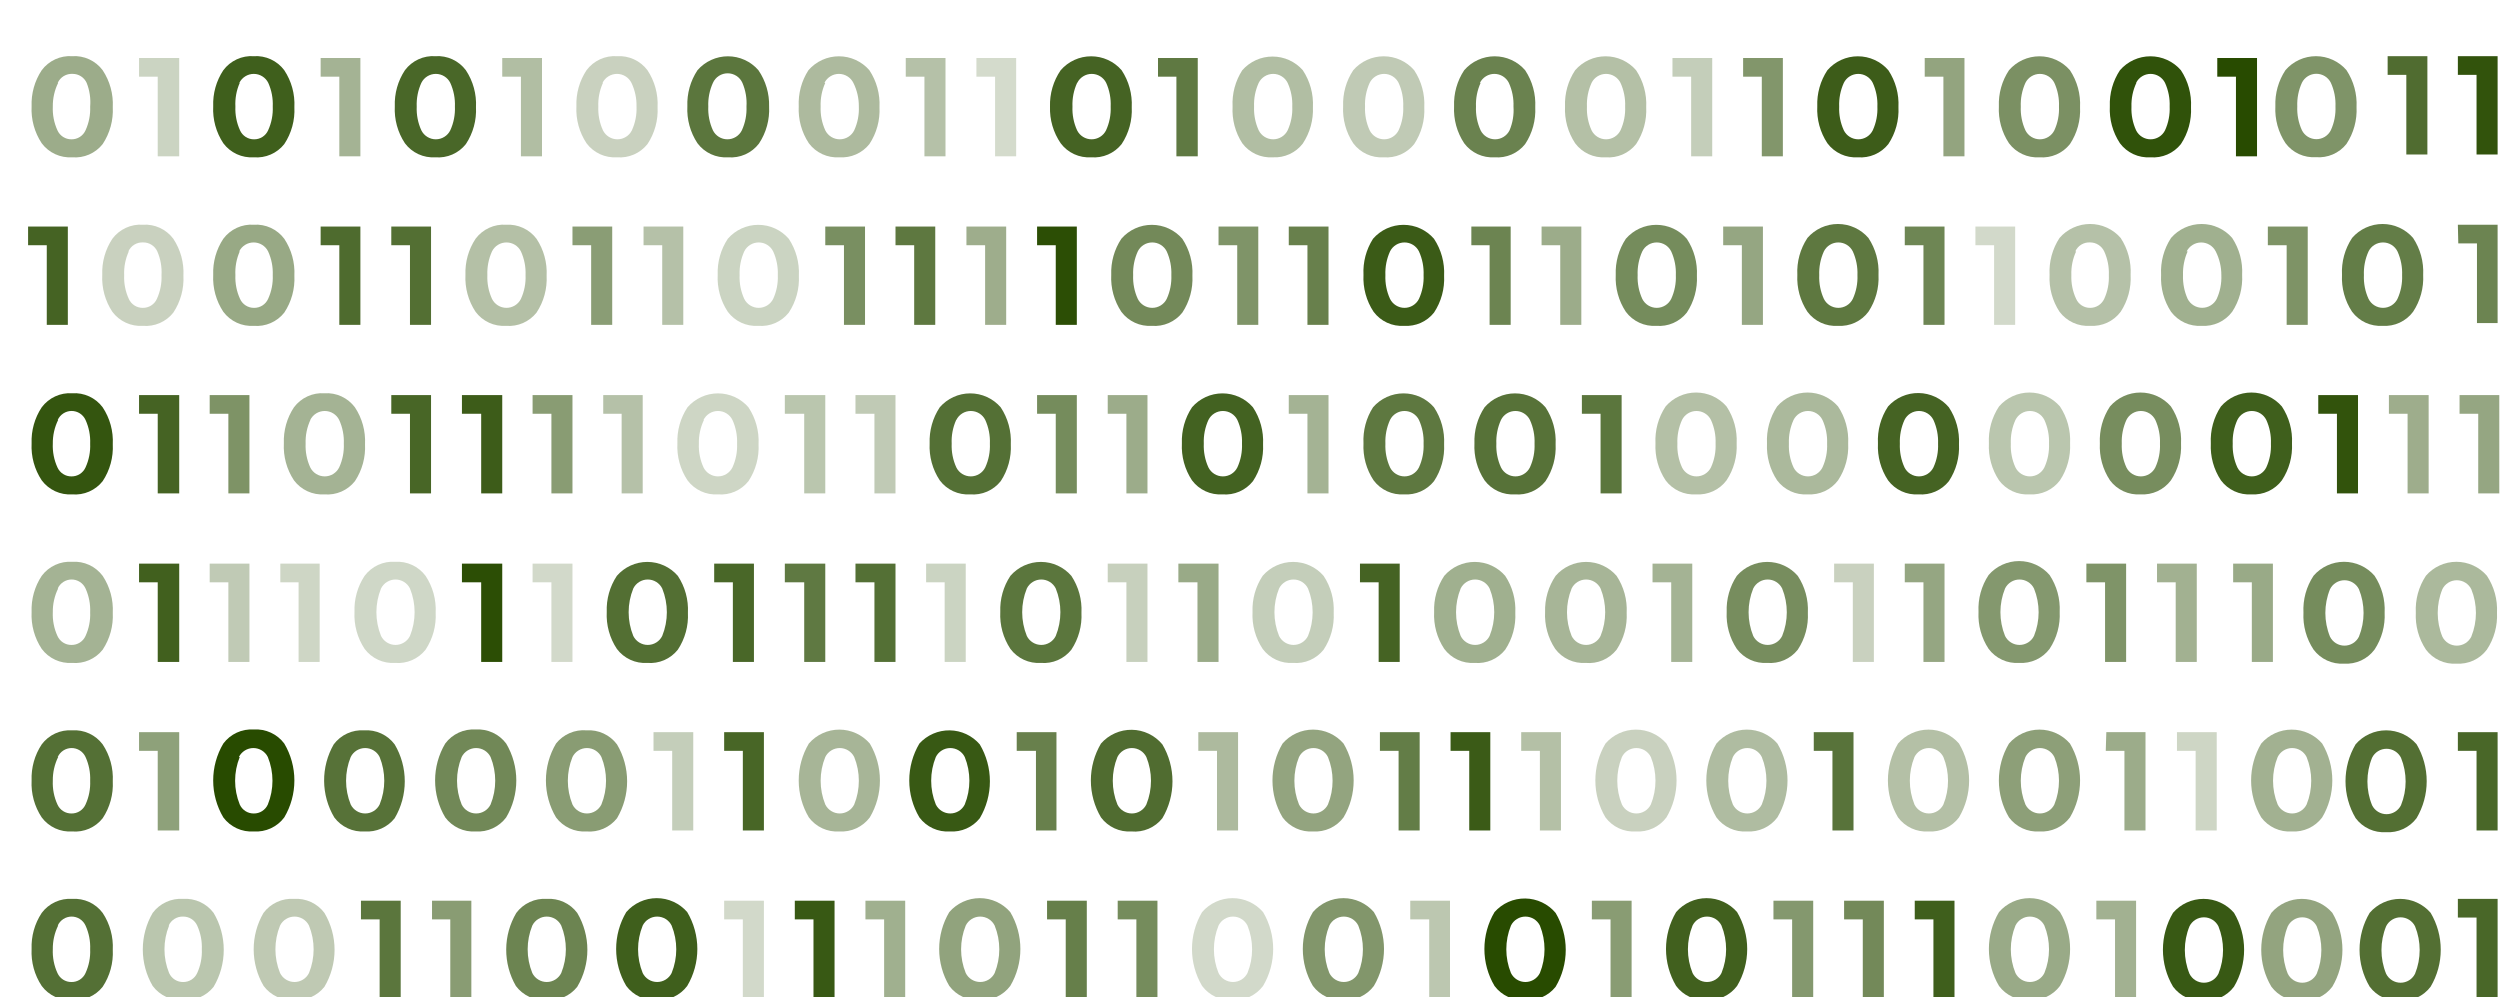 <svg width="178" height="71" viewBox="0 0 178 71" fill="none" xmlns="http://www.w3.org/2000/svg">
<g clip-path="url(#clip0)">
<path opacity="0.46" d="M5.14 11.2C4.724 11.228 4.307 11.151 3.928 10.976C3.549 10.801 3.219 10.535 2.97 10.2C2.455 9.423 2.203 8.501 2.25 7.57C2.215 6.659 2.467 5.76 2.97 5C3.219 4.665 3.549 4.399 3.928 4.224C4.307 4.049 4.724 3.972 5.14 4C5.556 3.972 5.973 4.049 6.352 4.224C6.731 4.399 7.061 4.665 7.31 5C7.825 5.777 8.077 6.699 8.03 7.63C8.077 8.561 7.825 9.483 7.31 10.26C7.054 10.584 6.722 10.839 6.343 11.003C5.965 11.167 5.551 11.235 5.14 11.2V11.2ZM4.14 5.9C3.882 6.425 3.752 7.005 3.76 7.59C3.735 8.172 3.848 8.751 4.09 9.28C4.176 9.473 4.316 9.636 4.494 9.75C4.672 9.863 4.879 9.923 5.09 9.92C5.301 9.923 5.508 9.863 5.686 9.75C5.864 9.636 6.004 9.473 6.09 9.28C6.332 8.751 6.445 8.172 6.42 7.59C6.469 7.015 6.384 6.436 6.17 5.9C6.083 5.708 5.942 5.545 5.765 5.432C5.587 5.318 5.381 5.259 5.17 5.26C4.949 5.247 4.73 5.301 4.54 5.415C4.351 5.529 4.201 5.698 4.11 5.9H4.14Z" fill="#284B00"/>
<path opacity="0.24" d="M9.9 4.13H12.76V11.13H11.23V5.46H9.9V4.13Z" fill="#284B00"/>
<path opacity="0.89" d="M18.07 11.2C17.654 11.228 17.237 11.151 16.858 10.976C16.479 10.801 16.149 10.535 15.9 10.2C15.385 9.423 15.133 8.501 15.18 7.57C15.145 6.659 15.397 5.76 15.9 5C16.149 4.665 16.479 4.399 16.858 4.224C17.237 4.049 17.654 3.972 18.07 4C18.486 3.972 18.903 4.049 19.282 4.224C19.661 4.399 19.991 4.665 20.24 5C20.755 5.777 21.007 6.699 20.96 7.63C21.007 8.561 20.755 9.483 20.24 10.26C19.984 10.584 19.652 10.839 19.273 11.003C18.895 11.167 18.481 11.235 18.07 11.2V11.2ZM17.07 5.9C16.836 6.431 16.73 7.01 16.76 7.59C16.735 8.172 16.848 8.751 17.09 9.28C17.176 9.473 17.316 9.636 17.494 9.75C17.672 9.863 17.879 9.923 18.09 9.92C18.301 9.923 18.508 9.863 18.686 9.75C18.863 9.636 19.004 9.473 19.09 9.28C19.332 8.751 19.445 8.172 19.42 7.59C19.447 7.009 19.338 6.431 19.1 5.9C19.005 5.708 18.858 5.547 18.676 5.434C18.494 5.321 18.284 5.261 18.07 5.261C17.856 5.261 17.646 5.321 17.464 5.434C17.282 5.547 17.135 5.708 17.04 5.9H17.07Z" fill="#284B00"/>
<path opacity="0.42" d="M22.83 4.13H25.66V11.13H24.16V5.46H22.83V4.13Z" fill="#284B00"/>
<path opacity="0.84" d="M31 11.2C30.584 11.228 30.167 11.151 29.788 10.976C29.409 10.801 29.079 10.535 28.83 10.2C28.315 9.423 28.063 8.501 28.11 7.57C28.076 6.659 28.327 5.76 28.83 5C29.079 4.665 29.409 4.399 29.788 4.224C30.167 4.049 30.584 3.972 31 4C31.416 3.972 31.833 4.049 32.212 4.224C32.591 4.399 32.92 4.665 33.17 5C33.685 5.777 33.937 6.699 33.89 7.63C33.937 8.561 33.685 9.483 33.17 10.26C32.914 10.584 32.582 10.839 32.203 11.003C31.825 11.167 31.411 11.235 31 11.2ZM30 5.9C29.759 6.43 29.646 7.009 29.67 7.59C29.645 8.172 29.758 8.751 30 9.28C30.095 9.472 30.242 9.633 30.424 9.746C30.606 9.859 30.816 9.919 31.03 9.919C31.244 9.919 31.454 9.859 31.636 9.746C31.818 9.633 31.965 9.472 32.06 9.28C32.302 8.751 32.415 8.172 32.39 7.59C32.414 7.009 32.301 6.43 32.06 5.9C31.965 5.708 31.818 5.547 31.636 5.434C31.454 5.321 31.244 5.261 31.03 5.261C30.816 5.261 30.606 5.321 30.424 5.434C30.242 5.547 30.095 5.708 30 5.9V5.9Z" fill="#284B00"/>
<path opacity="0.36" d="M35.76 4.13H38.59V11.13H37.09V5.46H35.76V4.13Z" fill="#284B00"/>
<path opacity="0.25" d="M43.93 11.2C43.514 11.228 43.097 11.151 42.718 10.976C42.339 10.801 42.01 10.535 41.76 10.2C41.245 9.423 40.993 8.501 41.04 7.57C41.005 6.659 41.257 5.76 41.76 5C42.01 4.665 42.339 4.399 42.718 4.224C43.097 4.049 43.514 3.972 43.93 4C44.346 3.974 44.762 4.052 45.141 4.226C45.52 4.401 45.849 4.667 46.1 5C46.615 5.777 46.867 6.699 46.82 7.63C46.867 8.561 46.615 9.483 46.1 10.26C45.843 10.583 45.511 10.838 45.133 11.002C44.754 11.165 44.341 11.234 43.93 11.2V11.2ZM42.93 5.9C42.689 6.43 42.576 7.009 42.6 7.59C42.575 8.172 42.688 8.751 42.93 9.28C43.025 9.472 43.172 9.633 43.354 9.746C43.536 9.859 43.746 9.919 43.96 9.919C44.174 9.919 44.384 9.859 44.566 9.746C44.748 9.633 44.895 9.472 44.99 9.28C45.232 8.751 45.345 8.172 45.32 7.59C45.335 7.006 45.211 6.427 44.96 5.9C44.865 5.708 44.718 5.547 44.536 5.434C44.354 5.321 44.144 5.261 43.93 5.261C43.716 5.261 43.506 5.321 43.324 5.434C43.142 5.547 42.995 5.708 42.9 5.9H42.93Z" fill="#284B00"/>
<path opacity="0.76" d="M51.83 11.2C51.414 11.228 50.997 11.151 50.618 10.976C50.239 10.801 49.91 10.535 49.66 10.2C49.145 9.423 48.893 8.501 48.94 7.57C48.906 6.659 49.157 5.76 49.66 5C49.929 4.689 50.263 4.439 50.637 4.268C51.011 4.097 51.418 4.008 51.83 4.008C52.242 4.008 52.648 4.097 53.023 4.268C53.397 4.439 53.731 4.689 54 5C54.521 5.761 54.787 6.668 54.76 7.59C54.807 8.521 54.555 9.443 54.04 10.22C53.784 10.556 53.447 10.822 53.061 10.994C52.674 11.165 52.251 11.236 51.83 11.2V11.2ZM50.76 5.9C50.519 6.43 50.406 7.009 50.43 7.59C50.405 8.172 50.518 8.751 50.76 9.28C50.855 9.472 51.002 9.633 51.184 9.746C51.366 9.859 51.576 9.919 51.79 9.919C52.004 9.919 52.214 9.859 52.396 9.746C52.578 9.633 52.725 9.472 52.82 9.28C53.062 8.751 53.175 8.172 53.15 7.59C53.187 7.012 53.087 6.433 52.86 5.9C52.769 5.697 52.622 5.525 52.436 5.404C52.249 5.283 52.032 5.219 51.81 5.219C51.588 5.219 51.371 5.283 51.184 5.404C50.998 5.525 50.851 5.697 50.76 5.9V5.9Z" fill="#284B00"/>
<path opacity="0.38" d="M59.76 11.2C59.344 11.228 58.927 11.151 58.548 10.976C58.169 10.801 57.84 10.535 57.59 10.2C57.075 9.423 56.823 8.501 56.87 7.57C56.827 6.662 57.068 5.764 57.56 5C57.829 4.689 58.163 4.439 58.537 4.268C58.911 4.097 59.318 4.008 59.73 4.008C60.142 4.008 60.548 4.097 60.923 4.268C61.297 4.439 61.631 4.689 61.9 5C62.415 5.777 62.667 6.699 62.62 7.63C62.667 8.561 62.415 9.483 61.9 10.26C61.646 10.579 61.319 10.831 60.946 10.994C60.573 11.158 60.166 11.229 59.76 11.2ZM58.76 5.9C58.519 6.43 58.406 7.009 58.43 7.59C58.405 8.172 58.518 8.751 58.76 9.28C58.855 9.472 59.002 9.633 59.184 9.746C59.366 9.859 59.576 9.919 59.79 9.919C60.004 9.919 60.214 9.859 60.396 9.746C60.578 9.633 60.725 9.472 60.82 9.28C61.062 8.751 61.175 8.172 61.15 7.59C61.155 7.004 61.022 6.425 60.76 5.9C60.665 5.708 60.518 5.547 60.336 5.434C60.154 5.321 59.944 5.261 59.73 5.261C59.516 5.261 59.306 5.321 59.124 5.434C58.942 5.547 58.795 5.708 58.7 5.9H58.76Z" fill="#284B00"/>
<path opacity="0.34" d="M64.49 4.13H67.32V11.13H65.82V5.46H64.49V4.13Z" fill="#284B00"/>
<path opacity="0.2" d="M69.52 4.13H72.35V11.13H70.85V5.46H69.52V4.13Z" fill="#284B00"/>
<path opacity="0.86" d="M77.69 11.2C77.274 11.228 76.857 11.151 76.478 10.976C76.099 10.801 75.769 10.535 75.52 10.2C74.995 9.433 74.729 8.519 74.76 7.59C74.733 6.668 74.999 5.761 75.52 5C75.789 4.689 76.123 4.439 76.497 4.268C76.871 4.097 77.278 4.008 77.69 4.008C78.102 4.008 78.508 4.097 78.883 4.268C79.257 4.439 79.591 4.689 79.86 5C80.375 5.777 80.627 6.699 80.58 7.63C80.627 8.561 80.375 9.483 79.86 10.26C79.603 10.583 79.271 10.838 78.893 11.002C78.514 11.165 78.101 11.234 77.69 11.2V11.2ZM76.69 5.9C76.449 6.43 76.336 7.009 76.36 7.59C76.335 8.172 76.448 8.751 76.69 9.28C76.785 9.472 76.932 9.633 77.114 9.746C77.296 9.859 77.506 9.919 77.72 9.919C77.934 9.919 78.144 9.859 78.326 9.746C78.508 9.633 78.655 9.472 78.75 9.28C78.992 8.751 79.105 8.172 79.08 7.59C79.107 7.009 78.998 6.43 78.76 5.9C78.665 5.708 78.518 5.547 78.336 5.434C78.154 5.321 77.944 5.261 77.73 5.261C77.516 5.261 77.306 5.321 77.124 5.434C76.942 5.547 76.795 5.708 76.7 5.9H76.69Z" fill="#284B00"/>
<path opacity="0.74" d="M82.45 4.13H85.28V11.13H83.76V5.46H82.45V4.13Z" fill="#284B00"/>
<path opacity="0.36" d="M90.62 11.2C90.204 11.228 89.787 11.151 89.408 10.976C89.029 10.801 88.7 10.535 88.45 10.2C87.95 9.425 87.708 8.511 87.76 7.59C87.712 6.676 87.954 5.769 88.45 5C88.719 4.694 89.051 4.449 89.422 4.28C89.794 4.112 90.197 4.026 90.605 4.026C91.013 4.026 91.416 4.112 91.787 4.28C92.159 4.449 92.491 4.694 92.76 5C93.275 5.777 93.527 6.699 93.48 7.63C93.519 8.548 93.267 9.454 92.76 10.22C92.511 10.546 92.185 10.806 91.812 10.976C91.439 11.147 91.03 11.224 90.62 11.2ZM89.62 5.9C89.379 6.43 89.266 7.009 89.29 7.59C89.265 8.172 89.378 8.751 89.62 9.28C89.715 9.472 89.862 9.633 90.044 9.746C90.226 9.859 90.436 9.919 90.65 9.919C90.864 9.919 91.074 9.859 91.256 9.746C91.438 9.633 91.585 9.472 91.68 9.28C91.922 8.751 92.035 8.172 92.01 7.59C92.034 7.009 91.921 6.43 91.68 5.9C91.585 5.708 91.438 5.547 91.256 5.434C91.074 5.321 90.864 5.261 90.65 5.261C90.436 5.261 90.226 5.321 90.044 5.434C89.862 5.547 89.715 5.708 89.62 5.9V5.9Z" fill="#284B00"/>
<path opacity="0.29" d="M98.52 11.2C98.104 11.228 97.687 11.151 97.308 10.976C96.929 10.801 96.6 10.535 96.35 10.2C95.835 9.423 95.583 8.501 95.63 7.57C95.596 6.659 95.847 5.76 96.35 5C96.619 4.689 96.953 4.439 97.327 4.268C97.701 4.097 98.108 4.008 98.52 4.008C98.932 4.008 99.338 4.097 99.713 4.268C100.087 4.439 100.421 4.689 100.69 5C101.205 5.777 101.457 6.699 101.41 7.63C101.457 8.561 101.205 9.483 100.69 10.26C100.433 10.583 100.101 10.838 99.723 11.002C99.344 11.165 98.931 11.234 98.52 11.2ZM97.52 5.9C97.279 6.43 97.166 7.009 97.19 7.59C97.165 8.172 97.278 8.751 97.52 9.28C97.615 9.472 97.762 9.633 97.944 9.746C98.126 9.859 98.336 9.919 98.55 9.919C98.764 9.919 98.974 9.859 99.156 9.746C99.338 9.633 99.485 9.472 99.58 9.28C99.822 8.751 99.935 8.172 99.91 7.59C99.934 7.009 99.821 6.43 99.58 5.9C99.485 5.708 99.338 5.547 99.156 5.434C98.974 5.321 98.764 5.261 98.55 5.261C98.336 5.261 98.126 5.321 97.944 5.434C97.762 5.547 97.615 5.708 97.52 5.9V5.9Z" fill="#284B00"/>
<path opacity="0.69" d="M106.42 11.2C106.004 11.228 105.587 11.151 105.208 10.976C104.829 10.801 104.499 10.535 104.25 10.2C103.735 9.423 103.483 8.501 103.53 7.57C103.495 6.659 103.747 5.76 104.25 5C104.519 4.689 104.853 4.439 105.227 4.268C105.601 4.097 106.008 4.008 106.42 4.008C106.832 4.008 107.239 4.097 107.613 4.268C107.987 4.439 108.321 4.689 108.59 5C109.105 5.777 109.357 6.699 109.31 7.63C109.357 8.561 109.105 9.483 108.59 10.26C108.333 10.583 108.001 10.838 107.623 11.002C107.244 11.165 106.831 11.234 106.42 11.2ZM105.42 5.9C105.179 6.43 105.066 7.009 105.09 7.59C105.065 8.172 105.178 8.751 105.42 9.28C105.515 9.472 105.662 9.633 105.844 9.746C106.026 9.859 106.236 9.919 106.45 9.919C106.664 9.919 106.874 9.859 107.056 9.746C107.238 9.633 107.385 9.472 107.48 9.28C107.705 8.747 107.801 8.168 107.76 7.59C107.784 7.009 107.671 6.43 107.43 5.9C107.335 5.708 107.188 5.547 107.006 5.434C106.824 5.321 106.614 5.261 106.4 5.261C106.186 5.261 105.976 5.321 105.794 5.434C105.612 5.547 105.465 5.708 105.37 5.9H105.42Z" fill="#284B00"/>
<path opacity="0.35" d="M114.32 11.2C113.904 11.228 113.487 11.151 113.108 10.976C112.729 10.801 112.399 10.535 112.15 10.2C111.635 9.423 111.383 8.501 111.43 7.57C111.395 6.659 111.647 5.76 112.15 5C112.419 4.689 112.753 4.439 113.127 4.268C113.501 4.097 113.908 4.008 114.32 4.008C114.732 4.008 115.139 4.097 115.513 4.268C115.887 4.439 116.221 4.689 116.49 5C117.005 5.777 117.257 6.699 117.21 7.63C117.257 8.561 117.005 9.483 116.49 10.26C116.233 10.583 115.901 10.838 115.523 11.002C115.144 11.165 114.731 11.234 114.32 11.2ZM113.32 5.9C113.079 6.43 112.966 7.009 112.99 7.59C112.965 8.172 113.078 8.751 113.32 9.28C113.415 9.472 113.562 9.633 113.744 9.746C113.926 9.859 114.136 9.919 114.35 9.919C114.564 9.919 114.774 9.859 114.956 9.746C115.138 9.633 115.285 9.472 115.38 9.28C115.622 8.751 115.735 8.172 115.71 7.59C115.734 7.009 115.621 6.43 115.38 5.9C115.285 5.708 115.138 5.547 114.956 5.434C114.774 5.321 114.564 5.261 114.35 5.261C114.136 5.261 113.926 5.321 113.744 5.434C113.562 5.547 113.415 5.708 113.32 5.9V5.9Z" fill="#284B00"/>
<path opacity="0.27" d="M119.08 4.13H121.91V11.13H120.41V5.46H119.08V4.13Z" fill="#284B00"/>
<path opacity="0.58" d="M124.11 4.13H126.94V11.13H125.44V5.46H124.11V4.13Z" fill="#284B00"/>
<path opacity="0.9" d="M132.28 11.2C131.864 11.228 131.447 11.151 131.068 10.976C130.689 10.801 130.359 10.535 130.11 10.2C129.595 9.423 129.343 8.501 129.39 7.57C129.355 6.659 129.607 5.76 130.11 5C130.379 4.689 130.713 4.439 131.087 4.268C131.461 4.097 131.868 4.008 132.28 4.008C132.692 4.008 133.099 4.097 133.473 4.268C133.847 4.439 134.181 4.689 134.45 5C134.965 5.777 135.217 6.699 135.17 7.63C135.217 8.561 134.965 9.483 134.45 10.26C134.193 10.583 133.861 10.838 133.483 11.002C133.104 11.165 132.691 11.234 132.28 11.2V11.2ZM131.28 5.9C131.039 6.43 130.926 7.009 130.95 7.59C130.925 8.172 131.038 8.751 131.28 9.28C131.375 9.472 131.522 9.633 131.704 9.746C131.886 9.859 132.096 9.919 132.31 9.919C132.524 9.919 132.734 9.859 132.916 9.746C133.098 9.633 133.245 9.472 133.34 9.28C133.582 8.751 133.695 8.172 133.67 7.59C133.694 7.009 133.581 6.43 133.34 5.9C133.245 5.708 133.098 5.547 132.916 5.434C132.734 5.321 132.524 5.261 132.31 5.261C132.096 5.261 131.886 5.321 131.704 5.434C131.522 5.547 131.375 5.708 131.28 5.9V5.9Z" fill="#284B00"/>
<path opacity="0.5" d="M137.04 4.13H139.87V11.13H138.37V5.46H137.04V4.13Z" fill="#284B00"/>
<path opacity="0.61" d="M145.21 11.2C144.794 11.228 144.377 11.151 143.998 10.976C143.619 10.801 143.289 10.535 143.04 10.2C142.525 9.423 142.273 8.501 142.32 7.57C142.285 6.659 142.537 5.76 143.04 5C143.309 4.689 143.643 4.439 144.017 4.268C144.391 4.097 144.798 4.008 145.21 4.008C145.622 4.008 146.029 4.097 146.403 4.268C146.777 4.439 147.111 4.689 147.38 5C147.895 5.777 148.147 6.699 148.1 7.63C148.147 8.561 147.895 9.483 147.38 10.26C147.123 10.583 146.791 10.838 146.413 11.002C146.034 11.165 145.621 11.234 145.21 11.2V11.2ZM144.21 5.9C143.969 6.43 143.856 7.009 143.88 7.59C143.855 8.172 143.968 8.751 144.21 9.28C144.305 9.472 144.452 9.633 144.634 9.746C144.816 9.859 145.026 9.919 145.24 9.919C145.454 9.919 145.664 9.859 145.846 9.746C146.028 9.633 146.175 9.472 146.27 9.28C146.512 8.751 146.625 8.172 146.6 7.59C146.624 7.009 146.511 6.43 146.27 5.9C146.175 5.708 146.028 5.547 145.846 5.434C145.664 5.321 145.454 5.261 145.24 5.261C145.026 5.261 144.816 5.321 144.634 5.434C144.452 5.547 144.305 5.708 144.21 5.9V5.9Z" fill="#284B00"/>
<path opacity="0.96" d="M153.11 11.2C152.694 11.228 152.277 11.151 151.898 10.976C151.519 10.801 151.189 10.535 150.94 10.2C150.425 9.423 150.173 8.501 150.22 7.57C150.185 6.659 150.437 5.76 150.94 5C151.209 4.689 151.543 4.439 151.917 4.268C152.291 4.097 152.698 4.008 153.11 4.008C153.522 4.008 153.928 4.097 154.303 4.268C154.677 4.439 155.011 4.689 155.28 5C155.795 5.777 156.047 6.699 156 7.63C156.047 8.561 155.795 9.483 155.28 10.26C155.023 10.583 154.691 10.838 154.313 11.002C153.934 11.165 153.521 11.234 153.11 11.2ZM152.11 5.9C151.862 6.428 151.742 7.007 151.76 7.59C151.735 8.172 151.848 8.751 152.09 9.28C152.185 9.472 152.332 9.633 152.514 9.746C152.696 9.859 152.906 9.919 153.12 9.919C153.334 9.919 153.544 9.859 153.726 9.746C153.908 9.633 154.055 9.472 154.15 9.28C154.392 8.751 154.505 8.172 154.48 7.59C154.504 7.009 154.391 6.43 154.15 5.9C154.055 5.708 153.908 5.547 153.726 5.434C153.544 5.321 153.334 5.261 153.12 5.261C152.906 5.261 152.696 5.321 152.514 5.434C152.332 5.547 152.185 5.708 152.09 5.9H152.11Z" fill="#284B00"/>
<path d="M157.87 4.13H160.7V11.13H159.2V5.46H157.87V4.13Z" fill="#284B00"/>
<path opacity="0.59" d="M164.896 11.192C164.479 11.219 164.062 11.142 163.683 10.968C163.304 10.793 162.975 10.526 162.726 10.192C162.211 9.415 161.958 8.493 162.006 7.562C161.971 6.651 162.223 5.752 162.726 4.992C162.995 4.68 163.328 4.431 163.703 4.26C164.077 4.089 164.484 4 164.896 4C165.307 4 165.714 4.089 166.089 4.26C166.463 4.431 166.796 4.68 167.066 4.992C167.581 5.769 167.833 6.691 167.786 7.622C167.833 8.553 167.581 9.475 167.066 10.252C166.809 10.575 166.477 10.829 166.098 10.993C165.72 11.157 165.307 11.225 164.896 11.192ZM163.896 5.892C163.655 6.421 163.542 7 163.566 7.582C163.54 8.163 163.654 8.742 163.896 9.272C163.991 9.463 164.138 9.625 164.32 9.738C164.502 9.85 164.712 9.91 164.926 9.91C165.14 9.91 165.35 9.85 165.532 9.738C165.714 9.625 165.86 9.463 165.956 9.272C166.198 8.742 166.311 8.163 166.286 7.582C166.31 7 166.197 6.421 165.956 5.892C165.86 5.7 165.714 5.539 165.532 5.426C165.35 5.313 165.14 5.253 164.926 5.253C164.712 5.253 164.502 5.313 164.32 5.426C164.138 5.539 163.991 5.7 163.896 5.892V5.892Z" fill="#284B00"/>
<path opacity="0.81" d="M170 4H172.83V11H171.33V5.33H170V4Z" fill="#284B00"/>
<path opacity="0.95" d="M175 4H177.83V11H176.33V5.33H175V4Z" fill="#284B00"/>
<path opacity="0.86" d="M2 16.13H4.83V23.13H3.33V17.46H2V16.13Z" fill="#284B00"/>
<path opacity="0.25" d="M10.17 23.2C9.754 23.228 9.337 23.151 8.958 22.976C8.579 22.801 8.249 22.535 8 22.2C7.485 21.423 7.233 20.501 7.28 19.57C7.245 18.659 7.497 17.76 8 17C8.249 16.666 8.579 16.399 8.958 16.224C9.337 16.049 9.754 15.972 10.17 16C10.586 15.972 11.003 16.049 11.382 16.224C11.761 16.399 12.091 16.666 12.34 17C12.855 17.777 13.107 18.699 13.06 19.63C13.107 20.561 12.855 21.483 12.34 22.26C12.084 22.584 11.752 22.839 11.373 23.003C10.995 23.167 10.581 23.235 10.17 23.2V23.2ZM9.17 17.9C8.929 18.43 8.816 19.009 8.84 19.59C8.815 20.172 8.928 20.751 9.17 21.28C9.256 21.473 9.396 21.636 9.574 21.75C9.752 21.863 9.959 21.923 10.17 21.92C10.381 21.923 10.588 21.863 10.766 21.75C10.944 21.636 11.084 21.473 11.17 21.28C11.412 20.751 11.525 20.172 11.5 19.59C11.534 19.011 11.431 18.432 11.2 17.9C11.113 17.708 10.972 17.546 10.795 17.432C10.617 17.318 10.411 17.259 10.2 17.26C9.979 17.247 9.76 17.301 9.57 17.415C9.381 17.529 9.231 17.698 9.14 17.9H9.17Z" fill="#284B00"/>
<path opacity="0.48" d="M18.07 23.2C17.654 23.228 17.237 23.151 16.858 22.976C16.479 22.801 16.149 22.535 15.9 22.2C15.385 21.423 15.133 20.501 15.18 19.57C15.145 18.659 15.397 17.76 15.9 17C16.149 16.666 16.479 16.399 16.858 16.224C17.237 16.049 17.654 15.972 18.07 16C18.486 15.972 18.903 16.049 19.282 16.224C19.661 16.399 19.991 16.666 20.24 17C20.755 17.777 21.007 18.699 20.96 19.63C21.007 20.561 20.755 21.483 20.24 22.26C19.984 22.584 19.652 22.839 19.273 23.003C18.895 23.167 18.481 23.235 18.07 23.2V23.2ZM17.07 17.9C16.836 18.431 16.73 19.01 16.76 19.59C16.735 20.172 16.848 20.751 17.09 21.28C17.176 21.473 17.316 21.636 17.494 21.75C17.672 21.863 17.879 21.923 18.09 21.92C18.301 21.923 18.508 21.863 18.686 21.75C18.863 21.636 19.004 21.473 19.09 21.28C19.332 20.751 19.445 20.172 19.42 19.59C19.444 19.009 19.331 18.43 19.09 17.9C18.995 17.708 18.848 17.547 18.666 17.434C18.484 17.321 18.274 17.262 18.06 17.262C17.846 17.262 17.636 17.321 17.454 17.434C17.272 17.547 17.125 17.708 17.03 17.9H17.07Z" fill="#284B00"/>
<path opacity="0.82" d="M22.83 16.13H25.66V23.13H24.16V17.46H22.83V16.13Z" fill="#284B00"/>
<path opacity="0.8" d="M27.86 16.13H30.69V23.13H29.19V17.46H27.86V16.13Z" fill="#284B00"/>
<path opacity="0.35" d="M36.03 23.2C35.614 23.228 35.197 23.151 34.818 22.976C34.439 22.801 34.109 22.535 33.86 22.2C33.345 21.423 33.093 20.501 33.14 19.57C33.105 18.659 33.357 17.76 33.86 17C34.109 16.666 34.439 16.399 34.818 16.224C35.197 16.049 35.614 15.972 36.03 16C36.446 15.974 36.862 16.052 37.241 16.227C37.62 16.401 37.949 16.667 38.2 17C38.715 17.777 38.967 18.699 38.92 19.63C38.967 20.561 38.715 21.483 38.2 22.26C37.943 22.583 37.611 22.838 37.233 23.002C36.854 23.166 36.441 23.234 36.03 23.2V23.2ZM35.03 17.9C34.789 18.43 34.676 19.009 34.7 19.59C34.675 20.172 34.788 20.751 35.03 21.28C35.125 21.472 35.272 21.633 35.454 21.746C35.636 21.859 35.846 21.919 36.06 21.919C36.274 21.919 36.484 21.859 36.666 21.746C36.848 21.633 36.995 21.472 37.09 21.28C37.332 20.751 37.445 20.172 37.42 19.59C37.444 19.009 37.331 18.43 37.09 17.9C36.995 17.708 36.848 17.547 36.666 17.434C36.484 17.321 36.274 17.262 36.06 17.262C35.846 17.262 35.636 17.321 35.454 17.434C35.272 17.547 35.125 17.708 35.03 17.9V17.9Z" fill="#284B00"/>
<path opacity="0.54" d="M40.76 16.13H43.59V23.13H42.09V17.46H40.76V16.13Z" fill="#284B00"/>
<path opacity="0.34" d="M45.82 16.13H48.65V23.13H47.15V17.46H45.82V16.13Z" fill="#284B00"/>
<path opacity="0.24" d="M53.99 23.2C53.574 23.228 53.157 23.151 52.778 22.976C52.399 22.801 52.069 22.535 51.82 22.2C51.305 21.423 51.053 20.501 51.1 19.57C51.065 18.659 51.317 17.76 51.82 17C52.089 16.689 52.423 16.439 52.797 16.268C53.172 16.097 53.578 16.008 53.99 16.008C54.402 16.008 54.809 16.097 55.183 16.268C55.557 16.439 55.891 16.689 56.16 17C56.675 17.777 56.927 18.699 56.88 19.63C56.927 20.561 56.675 21.483 56.16 22.26C55.903 22.583 55.571 22.838 55.193 23.002C54.814 23.166 54.401 23.234 53.99 23.2V23.2ZM52.99 17.9C52.749 18.43 52.636 19.009 52.66 19.59C52.635 20.172 52.748 20.751 52.99 21.28C53.085 21.472 53.232 21.633 53.414 21.746C53.596 21.859 53.806 21.919 54.02 21.919C54.234 21.919 54.444 21.859 54.626 21.746C54.808 21.633 54.955 21.472 55.05 21.28C55.292 20.751 55.405 20.172 55.38 19.59C55.404 19.009 55.291 18.43 55.05 17.9C54.955 17.708 54.808 17.547 54.626 17.434C54.444 17.321 54.234 17.262 54.02 17.262C53.806 17.262 53.596 17.321 53.414 17.434C53.232 17.547 53.085 17.708 52.99 17.9V17.9Z" fill="#284B00"/>
<path opacity="0.62" d="M58.76 16.13H61.59V23.13H60.09V17.46H58.76V16.13Z" fill="#284B00"/>
<path opacity="0.75" d="M63.76 16.13H66.59V23.13H65.09V17.46H63.76V16.13Z" fill="#284B00"/>
<path opacity="0.45" d="M68.81 16.13H71.64V23.13H70.14V17.46H68.81V16.13Z" fill="#284B00"/>
<path opacity="0.98" d="M73.84 16.13H76.67V23.13H75.17V17.46H73.84V16.13Z" fill="#284B00"/>
<path opacity="0.65" d="M82.01 23.2C81.594 23.228 81.177 23.151 80.798 22.976C80.419 22.801 80.09 22.535 79.84 22.2C79.325 21.423 79.073 20.501 79.12 19.57C79.085 18.659 79.337 17.76 79.84 17C80.109 16.689 80.443 16.439 80.817 16.268C81.192 16.097 81.598 16.008 82.01 16.008C82.422 16.008 82.829 16.097 83.203 16.268C83.577 16.439 83.911 16.689 84.18 17C84.695 17.777 84.947 18.699 84.9 19.63C84.947 20.561 84.695 21.483 84.18 22.26C83.923 22.583 83.591 22.838 83.213 23.002C82.834 23.166 82.421 23.234 82.01 23.2V23.2ZM81.01 17.9C80.769 18.43 80.656 19.009 80.68 19.59C80.655 20.172 80.768 20.751 81.01 21.28C81.105 21.472 81.252 21.633 81.434 21.746C81.616 21.859 81.826 21.919 82.04 21.919C82.254 21.919 82.464 21.859 82.646 21.746C82.828 21.633 82.975 21.472 83.07 21.28C83.312 20.751 83.425 20.172 83.4 19.59C83.424 19.009 83.311 18.43 83.07 17.9C82.975 17.708 82.828 17.547 82.646 17.434C82.464 17.321 82.254 17.262 82.04 17.262C81.826 17.262 81.616 17.321 81.434 17.434C81.252 17.547 81.105 17.708 81.01 17.9Z" fill="#284B00"/>
<path opacity="0.59" d="M86.76 16.13H89.59V23.13H88.09V17.46H86.76V16.13Z" fill="#284B00"/>
<path opacity="0.7" d="M91.76 16.13H94.59V23.13H93.09V17.46H91.76V16.13Z" fill="#284B00"/>
<path opacity="0.91" d="M99.97 23.2C99.554 23.228 99.137 23.151 98.758 22.976C98.379 22.801 98.049 22.535 97.8 22.2C97.285 21.423 97.033 20.501 97.08 19.57C97.034 18.663 97.271 17.765 97.76 17C98.029 16.689 98.363 16.439 98.737 16.268C99.112 16.097 99.518 16.008 99.93 16.008C100.342 16.008 100.749 16.097 101.123 16.268C101.497 16.439 101.831 16.689 102.1 17C102.615 17.777 102.867 18.699 102.82 19.63C102.867 20.561 102.615 21.483 102.1 22.26C101.847 22.577 101.522 22.828 101.151 22.992C100.78 23.156 100.375 23.227 99.97 23.2V23.2ZM98.97 17.9C98.729 18.43 98.616 19.009 98.64 19.59C98.615 20.172 98.728 20.751 98.97 21.28C99.065 21.472 99.212 21.633 99.394 21.746C99.576 21.859 99.786 21.919 100 21.919C100.214 21.919 100.424 21.859 100.606 21.746C100.788 21.633 100.935 21.472 101.03 21.28C101.272 20.751 101.385 20.172 101.36 19.59C101.384 19.009 101.271 18.43 101.03 17.9C100.935 17.708 100.788 17.547 100.606 17.434C100.424 17.321 100.214 17.262 100 17.262C99.786 17.262 99.576 17.321 99.394 17.434C99.212 17.547 99.065 17.708 98.97 17.9V17.9Z" fill="#284B00"/>
<path opacity="0.68" d="M104.76 16.13H107.56V23.13H106.06V17.46H104.76V16.13Z" fill="#284B00"/>
<path opacity="0.46" d="M109.76 16.13H112.59V23.13H111.09V17.46H109.76V16.13Z" fill="#284B00"/>
<path opacity="0.64" d="M117.93 23.2C117.514 23.228 117.097 23.151 116.718 22.976C116.339 22.801 116.009 22.535 115.76 22.2C115.245 21.423 114.993 20.501 115.04 19.57C115.005 18.659 115.257 17.76 115.76 17C116.029 16.689 116.363 16.439 116.737 16.268C117.111 16.097 117.518 16.008 117.93 16.008C118.342 16.008 118.749 16.097 119.123 16.268C119.497 16.439 119.831 16.689 120.1 17C120.615 17.777 120.867 18.699 120.82 19.63C120.867 20.561 120.615 21.483 120.1 22.26C119.843 22.583 119.511 22.838 119.133 23.002C118.754 23.166 118.341 23.234 117.93 23.2V23.2ZM116.93 17.9C116.689 18.43 116.576 19.009 116.6 19.59C116.575 20.172 116.688 20.751 116.93 21.28C117.025 21.472 117.172 21.633 117.354 21.746C117.536 21.859 117.746 21.919 117.96 21.919C118.174 21.919 118.384 21.859 118.566 21.746C118.748 21.633 118.895 21.472 118.99 21.28C119.232 20.751 119.345 20.172 119.32 19.59C119.344 19.009 119.231 18.43 118.99 17.9C118.895 17.708 118.748 17.547 118.566 17.434C118.384 17.321 118.174 17.262 117.96 17.262C117.746 17.262 117.536 17.321 117.354 17.434C117.172 17.547 117.025 17.708 116.93 17.9V17.9Z" fill="#284B00"/>
<path opacity="0.49" d="M122.69 16.13H125.52V23.13H124.02V17.46H122.69V16.13Z" fill="#284B00"/>
<path opacity="0.75" d="M130.86 23.2C130.444 23.228 130.027 23.151 129.648 22.976C129.269 22.801 128.939 22.535 128.69 22.2C128.175 21.423 127.923 20.501 127.97 19.57C127.923 18.639 128.175 17.717 128.69 16.94C128.959 16.629 129.293 16.379 129.667 16.208C130.041 16.037 130.448 15.948 130.86 15.948C131.272 15.948 131.679 16.037 132.053 16.208C132.427 16.379 132.761 16.629 133.03 16.94C133.545 17.717 133.797 18.639 133.75 19.57C133.797 20.501 133.545 21.423 133.03 22.2C132.78 22.534 132.45 22.8 132.072 22.975C131.693 23.149 131.276 23.227 130.86 23.2V23.2ZM129.86 17.9C129.619 18.43 129.506 19.009 129.53 19.59C129.505 20.172 129.618 20.751 129.86 21.28C129.955 21.472 130.102 21.633 130.284 21.746C130.466 21.859 130.676 21.919 130.89 21.919C131.104 21.919 131.314 21.859 131.496 21.746C131.678 21.633 131.825 21.472 131.92 21.28C132.162 20.751 132.275 20.172 132.25 19.59C132.274 19.009 132.161 18.43 131.92 17.9C131.825 17.708 131.678 17.547 131.496 17.434C131.314 17.321 131.104 17.262 130.89 17.262C130.676 17.262 130.466 17.321 130.284 17.434C130.102 17.547 129.955 17.708 129.86 17.9V17.9Z" fill="#284B00"/>
<path opacity="0.67" d="M135.62 16.13H138.45V23.13H136.95V17.46H135.62V16.13Z" fill="#284B00"/>
<path opacity="0.21" d="M140.65 16.13H143.48V23.13H141.98V17.46H140.65V16.13Z" fill="#284B00"/>
<path opacity="0.34" d="M148.82 23.2C148.402 23.228 147.984 23.151 147.603 22.976C147.223 22.801 146.892 22.535 146.64 22.2C146.129 21.422 145.88 20.5 145.93 19.57C145.88 18.64 146.129 17.718 146.64 16.94C146.91 16.628 147.244 16.379 147.62 16.208C147.995 16.036 148.403 15.948 148.815 15.948C149.227 15.948 149.635 16.036 150.01 16.208C150.386 16.379 150.72 16.628 150.99 16.94C151.502 17.718 151.75 18.64 151.7 19.57C151.75 20.5 151.502 21.422 150.99 22.2C150.74 22.534 150.411 22.8 150.032 22.975C149.653 23.149 149.236 23.227 148.82 23.2V23.2ZM147.82 17.9C147.575 18.429 147.459 19.008 147.48 19.59C147.458 20.172 147.574 20.752 147.82 21.28C147.906 21.473 148.046 21.636 148.224 21.75C148.402 21.863 148.609 21.923 148.82 21.92C149.03 21.92 149.237 21.86 149.414 21.747C149.591 21.633 149.732 21.471 149.82 21.28C150.062 20.751 150.175 20.172 150.15 19.59C150.174 19.009 150.061 18.43 149.82 17.9C149.731 17.71 149.59 17.548 149.413 17.435C149.236 17.322 149.03 17.261 148.82 17.26C148.599 17.247 148.38 17.301 148.19 17.415C148.001 17.529 147.851 17.698 147.76 17.9H147.82Z" fill="#284B00"/>
<path opacity="0.44" d="M156.76 23.2C156.342 23.228 155.924 23.151 155.543 22.976C155.163 22.801 154.832 22.535 154.58 22.2C154.069 21.422 153.82 20.5 153.87 19.57C153.82 18.64 154.069 17.718 154.58 16.94C154.85 16.628 155.184 16.379 155.56 16.208C155.935 16.036 156.343 15.948 156.755 15.948C157.167 15.948 157.575 16.036 157.95 16.208C158.326 16.379 158.66 16.628 158.93 16.94C159.442 17.718 159.69 18.64 159.64 19.57C159.69 20.5 159.442 21.422 158.93 22.2C158.68 22.534 158.351 22.8 157.972 22.975C157.593 23.149 157.176 23.227 156.76 23.2V23.2ZM155.76 17.9C155.524 18.431 155.411 19.009 155.43 19.59C155.41 20.171 155.522 20.749 155.76 21.28C155.857 21.471 156.005 21.632 156.188 21.744C156.37 21.857 156.581 21.916 156.795 21.916C157.009 21.916 157.22 21.857 157.402 21.744C157.585 21.632 157.733 21.471 157.83 21.28C158.072 20.751 158.185 20.172 158.16 19.59C158.162 19.003 158.025 18.424 157.76 17.9C157.663 17.709 157.515 17.548 157.332 17.436C157.15 17.323 156.939 17.264 156.725 17.264C156.511 17.264 156.3 17.323 156.118 17.436C155.935 17.548 155.787 17.709 155.69 17.9H155.76Z" fill="#284B00"/>
<path opacity="0.6" d="M161.47 16.13H164.31V23.13H162.81V17.46H161.47V16.13Z" fill="#284B00"/>
<path opacity="0.72" d="M169.64 23.2C169.224 23.227 168.807 23.149 168.428 22.975C168.05 22.8 167.72 22.534 167.47 22.2C166.955 21.423 166.703 20.501 166.75 19.57C166.703 18.639 166.955 17.717 167.47 16.94C167.739 16.629 168.073 16.379 168.447 16.208C168.821 16.037 169.228 15.948 169.64 15.948C170.052 15.948 170.459 16.037 170.833 16.208C171.207 16.379 171.541 16.629 171.81 16.94C172.325 17.717 172.577 18.639 172.53 19.57C172.577 20.501 172.325 21.423 171.81 22.2C171.561 22.535 171.231 22.801 170.852 22.976C170.473 23.151 170.056 23.228 169.64 23.2V23.2ZM168.64 17.9C168.399 18.43 168.286 19.009 168.31 19.59C168.285 20.172 168.398 20.751 168.64 21.28C168.735 21.472 168.882 21.633 169.064 21.746C169.246 21.859 169.456 21.919 169.67 21.919C169.884 21.919 170.094 21.859 170.276 21.746C170.458 21.633 170.605 21.472 170.7 21.28C170.942 20.751 171.055 20.172 171.03 19.59C171.054 19.009 170.941 18.43 170.7 17.9C170.605 17.708 170.458 17.547 170.276 17.434C170.094 17.321 169.884 17.262 169.67 17.262C169.456 17.262 169.246 17.321 169.064 17.434C168.882 17.547 168.735 17.708 168.64 17.9V17.9Z" fill="#284B00"/>
<path opacity="0.68" d="M175 16H177.83V23H176.36V17.33H175.03L175 16Z" fill="#284B00"/>
<path opacity="0.94" d="M5.14 35.2C4.724 35.228 4.307 35.151 3.928 34.976C3.549 34.801 3.219 34.535 2.97 34.2C2.455 33.423 2.203 32.501 2.25 31.57C2.215 30.659 2.467 29.76 2.97 29C3.219 28.666 3.549 28.399 3.928 28.224C4.307 28.049 4.724 27.972 5.14 28C5.556 27.972 5.973 28.049 6.352 28.224C6.731 28.399 7.061 28.666 7.31 29C7.825 29.777 8.077 30.699 8.03 31.63C8.077 32.561 7.825 33.483 7.31 34.26C7.054 34.584 6.722 34.839 6.343 35.003C5.965 35.167 5.551 35.235 5.14 35.2V35.2ZM4.14 29.9C3.882 30.425 3.752 31.005 3.76 31.59C3.735 32.172 3.848 32.751 4.09 33.28C4.176 33.473 4.316 33.636 4.494 33.75C4.672 33.864 4.879 33.923 5.09 33.92C5.301 33.923 5.508 33.864 5.686 33.75C5.864 33.636 6.004 33.473 6.09 33.28C6.332 32.751 6.445 32.172 6.42 31.59C6.444 31.009 6.331 30.43 6.09 29.9C6.003 29.708 5.862 29.546 5.685 29.432C5.507 29.318 5.301 29.259 5.09 29.26C4.883 29.262 4.68 29.324 4.507 29.437C4.333 29.551 4.196 29.711 4.11 29.9H4.14Z" fill="#284B00"/>
<path opacity="0.86" d="M9.9 28.13H12.76V35.13H11.23V29.46H9.9V28.13Z" fill="#284B00"/>
<path opacity="0.6" d="M14.93 28.13H17.76V35.13H16.26V29.46H14.93V28.13Z" fill="#284B00"/>
<path opacity="0.42" d="M23.1 35.2C22.684 35.228 22.267 35.151 21.888 34.976C21.509 34.801 21.18 34.535 20.93 34.2C20.415 33.423 20.163 32.501 20.21 31.57C20.175 30.659 20.427 29.76 20.93 29C21.18 28.666 21.509 28.399 21.888 28.224C22.267 28.049 22.684 27.972 23.1 28C23.516 27.972 23.933 28.049 24.312 28.224C24.691 28.399 25.02 28.666 25.27 29C25.785 29.777 26.037 30.699 25.99 31.63C26.037 32.561 25.785 33.483 25.27 34.26C25.014 34.584 24.682 34.839 24.303 35.003C23.924 35.167 23.511 35.235 23.1 35.2ZM22.1 29.9C21.856 30.429 21.739 31.008 21.76 31.59C21.735 32.172 21.848 32.751 22.09 33.28C22.185 33.472 22.332 33.633 22.514 33.746C22.696 33.859 22.906 33.919 23.12 33.919C23.334 33.919 23.544 33.859 23.726 33.746C23.908 33.633 24.055 33.472 24.15 33.28C24.392 32.751 24.505 32.172 24.48 31.59C24.504 31.009 24.391 30.43 24.15 29.9C24.055 29.708 23.908 29.547 23.726 29.434C23.544 29.321 23.334 29.262 23.12 29.262C22.906 29.262 22.696 29.321 22.514 29.434C22.332 29.547 22.185 29.708 22.09 29.9H22.1Z" fill="#284B00"/>
<path opacity="0.85" d="M27.86 28.13H30.69V35.13H29.19V29.46H27.86V28.13Z" fill="#284B00"/>
<path opacity="0.9" d="M32.89 28.13H35.76V35.13H34.26V29.46H32.89V28.13Z" fill="#284B00"/>
<path opacity="0.55" d="M37.92 28.13H40.76V35.13H39.26V29.46H37.92V28.13Z" fill="#284B00"/>
<path opacity="0.34" d="M42.95 28.13H45.76V35.13H44.26V29.46H42.95V28.13Z" fill="#284B00"/>
<path opacity="0.23" d="M51.12 35.2C50.704 35.228 50.287 35.151 49.908 34.976C49.529 34.801 49.2 34.535 48.95 34.2C48.435 33.423 48.183 32.501 48.23 31.57C48.195 30.659 48.447 29.76 48.95 29C49.219 28.689 49.553 28.439 49.927 28.268C50.301 28.097 50.708 28.008 51.12 28.008C51.532 28.008 51.938 28.097 52.313 28.268C52.687 28.439 53.021 28.689 53.29 29C53.805 29.777 54.057 30.699 54.01 31.63C54.057 32.561 53.805 33.483 53.29 34.26C53.033 34.583 52.701 34.838 52.323 35.002C51.944 35.166 51.531 35.234 51.12 35.2ZM50.12 29.9C49.869 30.427 49.745 31.006 49.76 31.59C49.735 32.172 49.848 32.751 50.09 33.28C50.185 33.472 50.332 33.633 50.514 33.746C50.696 33.859 50.906 33.919 51.12 33.919C51.334 33.919 51.544 33.859 51.726 33.746C51.908 33.633 52.055 33.472 52.15 33.28C52.392 32.751 52.505 32.172 52.48 31.59C52.504 31.009 52.391 30.43 52.15 29.9C52.055 29.708 51.908 29.547 51.726 29.434C51.544 29.321 51.334 29.262 51.12 29.262C50.906 29.262 50.696 29.321 50.514 29.434C50.332 29.547 50.185 29.708 50.09 29.9H50.12Z" fill="#284B00"/>
<path opacity="0.32" d="M55.88 28.13H58.76V35.13H57.26V29.46H55.88V28.13Z" fill="#284B00"/>
<path opacity="0.29" d="M60.91 28.13H63.76V35.13H62.26V29.46H60.91V28.13Z" fill="#284B00"/>
<path opacity="0.79" d="M69.08 35.2C68.664 35.228 68.247 35.151 67.868 34.976C67.489 34.801 67.159 34.535 66.91 34.2C66.395 33.423 66.143 32.501 66.19 31.57C66.156 30.659 66.407 29.76 66.91 29C67.179 28.689 67.513 28.439 67.887 28.268C68.261 28.097 68.668 28.008 69.08 28.008C69.492 28.008 69.898 28.097 70.273 28.268C70.647 28.439 70.981 28.689 71.25 29C71.765 29.777 72.017 30.699 71.97 31.63C72.017 32.561 71.765 33.483 71.25 34.26C70.993 34.583 70.661 34.838 70.283 35.002C69.904 35.166 69.491 35.234 69.08 35.2ZM68.08 29.9C67.842 30.43 67.733 31.009 67.76 31.59C67.735 32.172 67.848 32.751 68.09 33.28C68.185 33.472 68.332 33.633 68.514 33.746C68.696 33.859 68.906 33.919 69.12 33.919C69.334 33.919 69.544 33.859 69.726 33.746C69.908 33.633 70.055 33.472 70.15 33.28C70.392 32.751 70.505 32.172 70.48 31.59C70.504 31.009 70.391 30.43 70.15 29.9C70.055 29.708 69.908 29.547 69.726 29.434C69.544 29.321 69.334 29.262 69.12 29.262C68.906 29.262 68.696 29.321 68.514 29.434C68.332 29.547 68.185 29.708 68.09 29.9H68.08Z" fill="#284B00"/>
<path opacity="0.64" d="M73.84 28.13H76.67V35.13H75.17V29.46H73.84V28.13Z" fill="#284B00"/>
<path opacity="0.46" d="M78.87 28.13H81.7V35.13H80.2V29.46H78.87V28.13Z" fill="#284B00"/>
<path opacity="0.87" d="M87.04 35.2C86.624 35.228 86.207 35.151 85.828 34.976C85.449 34.801 85.12 34.535 84.87 34.2C84.355 33.423 84.103 32.501 84.15 31.57C84.115 30.659 84.367 29.76 84.87 29C85.139 28.689 85.473 28.439 85.847 28.268C86.222 28.097 86.628 28.008 87.04 28.008C87.452 28.008 87.859 28.097 88.233 28.268C88.607 28.439 88.941 28.689 89.21 29C89.725 29.777 89.977 30.699 89.93 31.63C89.977 32.561 89.725 33.483 89.21 34.26C88.953 34.583 88.621 34.838 88.243 35.002C87.864 35.166 87.451 35.234 87.04 35.2V35.2ZM86.04 29.9C85.799 30.43 85.686 31.009 85.71 31.59C85.685 32.172 85.798 32.751 86.04 33.28C86.135 33.472 86.282 33.633 86.464 33.746C86.646 33.859 86.856 33.919 87.07 33.919C87.284 33.919 87.494 33.859 87.676 33.746C87.858 33.633 88.005 33.472 88.1 33.28C88.342 32.751 88.455 32.172 88.43 31.59C88.454 31.009 88.341 30.43 88.1 29.9C88.005 29.708 87.858 29.547 87.676 29.434C87.494 29.321 87.284 29.262 87.07 29.262C86.856 29.262 86.646 29.321 86.464 29.434C86.282 29.547 86.135 29.708 86.04 29.9V29.9Z" fill="#284B00"/>
<path opacity="0.42" d="M91.76 28.13H94.59V35.13H93.09V29.46H91.76V28.13Z" fill="#284B00"/>
<path opacity="0.75" d="M99.97 35.2C99.554 35.228 99.137 35.151 98.758 34.976C98.379 34.801 98.049 34.535 97.8 34.2C97.285 33.423 97.033 32.501 97.08 31.57C97.034 30.663 97.271 29.765 97.76 29C98.029 28.689 98.363 28.439 98.737 28.268C99.112 28.097 99.518 28.008 99.93 28.008C100.342 28.008 100.749 28.097 101.123 28.268C101.497 28.439 101.831 28.689 102.1 29C102.615 29.777 102.867 30.699 102.82 31.63C102.867 32.561 102.615 33.483 102.1 34.26C101.847 34.577 101.522 34.828 101.151 34.992C100.78 35.156 100.375 35.227 99.97 35.2V35.2ZM98.97 29.9C98.729 30.43 98.616 31.009 98.64 31.59C98.615 32.172 98.728 32.751 98.97 33.28C99.065 33.472 99.212 33.633 99.394 33.746C99.576 33.859 99.786 33.919 100 33.919C100.214 33.919 100.424 33.859 100.606 33.746C100.788 33.633 100.935 33.472 101.03 33.28C101.272 32.751 101.385 32.172 101.36 31.59C101.384 31.009 101.271 30.43 101.03 29.9C100.935 29.708 100.788 29.547 100.606 29.434C100.424 29.321 100.214 29.262 100 29.262C99.786 29.262 99.576 29.321 99.394 29.434C99.212 29.547 99.065 29.708 98.97 29.9V29.9Z" fill="#284B00"/>
<path opacity="0.78" d="M107.87 35.2C107.454 35.228 107.037 35.151 106.658 34.976C106.279 34.801 105.949 34.535 105.7 34.2C105.185 33.423 104.933 32.501 104.98 31.57C104.945 30.659 105.197 29.76 105.7 29C105.969 28.689 106.303 28.439 106.677 28.268C107.051 28.097 107.458 28.008 107.87 28.008C108.282 28.008 108.689 28.097 109.063 28.268C109.437 28.439 109.771 28.689 110.04 29C110.555 29.777 110.807 30.699 110.76 31.63C110.807 32.561 110.555 33.483 110.04 34.26C109.783 34.583 109.451 34.838 109.073 35.002C108.694 35.166 108.281 35.234 107.87 35.2V35.2ZM106.87 29.9C106.629 30.43 106.516 31.009 106.54 31.59C106.515 32.172 106.628 32.751 106.87 33.28C106.965 33.472 107.112 33.633 107.294 33.746C107.476 33.859 107.686 33.919 107.9 33.919C108.114 33.919 108.324 33.859 108.506 33.746C108.688 33.633 108.835 33.472 108.93 33.28C109.172 32.751 109.285 32.172 109.26 31.59C109.284 31.009 109.171 30.43 108.93 29.9C108.835 29.708 108.688 29.547 108.506 29.434C108.324 29.321 108.114 29.262 107.9 29.262C107.686 29.262 107.476 29.321 107.294 29.434C107.112 29.547 106.965 29.708 106.87 29.9V29.9Z" fill="#284B00"/>
<path opacity="0.76" d="M112.63 28.13H115.46V35.13H113.96V29.46H112.63V28.13Z" fill="#284B00"/>
<path opacity="0.35" d="M120.76 35.2C120.344 35.228 119.927 35.151 119.548 34.976C119.169 34.801 118.84 34.535 118.59 34.2C118.075 33.423 117.823 32.501 117.87 31.57C117.823 30.639 118.075 29.717 118.59 28.94C118.859 28.629 119.193 28.379 119.567 28.208C119.941 28.037 120.348 27.948 120.76 27.948C121.172 27.948 121.579 28.037 121.953 28.208C122.327 28.379 122.661 28.629 122.93 28.94C123.445 29.717 123.697 30.639 123.65 31.57C123.697 32.501 123.445 33.423 122.93 34.2C122.68 34.534 122.351 34.8 121.972 34.975C121.593 35.149 121.176 35.227 120.76 35.2V35.2ZM119.76 29.9C119.519 30.43 119.406 31.009 119.43 31.59C119.405 32.172 119.518 32.751 119.76 33.28C119.855 33.472 120.002 33.633 120.184 33.746C120.366 33.859 120.576 33.919 120.79 33.919C121.004 33.919 121.214 33.859 121.396 33.746C121.578 33.633 121.725 33.472 121.82 33.28C122.062 32.751 122.175 32.172 122.15 31.59C122.174 31.009 122.061 30.43 121.82 29.9C121.725 29.708 121.578 29.547 121.396 29.434C121.214 29.321 121.004 29.262 120.79 29.262C120.576 29.262 120.366 29.321 120.184 29.434C120.002 29.547 119.855 29.708 119.76 29.9V29.9Z" fill="#284B00"/>
<path opacity="0.39" d="M128.7 35.2C128.284 35.228 127.867 35.151 127.488 34.976C127.109 34.801 126.779 34.535 126.53 34.2C126.015 33.423 125.763 32.501 125.81 31.57C125.763 30.639 126.015 29.717 126.53 28.94C126.799 28.629 127.133 28.379 127.507 28.208C127.881 28.037 128.288 27.948 128.7 27.948C129.112 27.948 129.519 28.037 129.893 28.208C130.267 28.379 130.601 28.629 130.87 28.94C131.385 29.717 131.637 30.639 131.59 31.57C131.637 32.501 131.385 33.423 130.87 34.2C130.62 34.534 130.291 34.8 129.912 34.975C129.533 35.149 129.116 35.227 128.7 35.2V35.2ZM127.7 29.9C127.459 30.43 127.346 31.009 127.37 31.59C127.345 32.172 127.458 32.751 127.7 33.28C127.795 33.472 127.942 33.633 128.124 33.746C128.306 33.859 128.516 33.919 128.73 33.919C128.944 33.919 129.154 33.859 129.336 33.746C129.518 33.633 129.665 33.472 129.76 33.28C130.002 32.751 130.115 32.172 130.09 31.59C130.114 31.009 130.001 30.43 129.76 29.9C129.665 29.708 129.518 29.547 129.336 29.434C129.154 29.321 128.944 29.262 128.73 29.262C128.516 29.262 128.306 29.321 128.124 29.434C127.942 29.547 127.795 29.708 127.7 29.9V29.9Z" fill="#284B00"/>
<path opacity="0.86" d="M136.6 35.2C136.184 35.228 135.767 35.151 135.388 34.976C135.009 34.801 134.679 34.535 134.43 34.2C133.915 33.423 133.663 32.501 133.71 31.57C133.663 30.639 133.915 29.717 134.43 28.94C134.704 28.634 135.04 28.39 135.416 28.226C135.791 28.061 136.198 27.978 136.609 27.984C137.019 27.99 137.423 28.083 137.795 28.259C138.166 28.434 138.495 28.687 138.76 29C139.275 29.777 139.527 30.699 139.48 31.63C139.527 32.561 139.275 33.483 138.76 34.26C138.504 34.581 138.174 34.835 137.797 34.999C137.421 35.163 137.009 35.232 136.6 35.2V35.2ZM135.6 29.9C135.359 30.43 135.246 31.009 135.27 31.59C135.245 32.172 135.358 32.751 135.6 33.28C135.695 33.472 135.842 33.633 136.024 33.746C136.206 33.859 136.416 33.919 136.63 33.919C136.844 33.919 137.054 33.859 137.236 33.746C137.418 33.633 137.565 33.472 137.66 33.28C137.902 32.751 138.015 32.172 137.99 31.59C138.014 31.009 137.901 30.43 137.66 29.9C137.565 29.708 137.418 29.547 137.236 29.434C137.054 29.321 136.844 29.262 136.63 29.262C136.416 29.262 136.206 29.321 136.024 29.434C135.842 29.547 135.695 29.708 135.6 29.9V29.9Z" fill="#284B00"/>
<path opacity="0.32" d="M144.5 35.2C144.084 35.228 143.667 35.151 143.288 34.976C142.909 34.801 142.579 34.535 142.33 34.2C141.815 33.423 141.563 32.501 141.61 31.57C141.563 30.639 141.815 29.717 142.33 28.94C142.599 28.629 142.933 28.379 143.307 28.208C143.681 28.037 144.088 27.948 144.5 27.948C144.912 27.948 145.319 28.037 145.693 28.208C146.067 28.379 146.401 28.629 146.67 28.94C147.185 29.717 147.437 30.639 147.39 31.57C147.437 32.501 147.185 33.423 146.67 34.2C146.42 34.534 146.09 34.8 145.712 34.975C145.333 35.149 144.916 35.227 144.5 35.2V35.2ZM143.5 29.9C143.259 30.43 143.146 31.009 143.17 31.59C143.145 32.172 143.258 32.751 143.5 33.28C143.595 33.472 143.742 33.633 143.924 33.746C144.106 33.859 144.316 33.919 144.53 33.919C144.744 33.919 144.954 33.859 145.136 33.746C145.318 33.633 145.465 33.472 145.56 33.28C145.802 32.751 145.915 32.172 145.89 31.59C145.914 31.009 145.801 30.43 145.56 29.9C145.465 29.708 145.318 29.547 145.136 29.434C144.954 29.321 144.744 29.262 144.53 29.262C144.316 29.262 144.106 29.321 143.924 29.434C143.742 29.547 143.595 29.708 143.5 29.9V29.9Z" fill="#284B00"/>
<path opacity="0.63" d="M152.4 35.2C151.984 35.228 151.567 35.151 151.188 34.976C150.809 34.801 150.479 34.535 150.23 34.2C149.715 33.423 149.463 32.501 149.51 31.57C149.463 30.639 149.715 29.717 150.23 28.94C150.499 28.629 150.833 28.379 151.207 28.208C151.581 28.037 151.988 27.948 152.4 27.948C152.812 27.948 153.219 28.037 153.593 28.208C153.967 28.379 154.301 28.629 154.57 28.94C155.085 29.717 155.337 30.639 155.29 31.57C155.337 32.501 155.085 33.423 154.57 34.2C154.32 34.534 153.99 34.8 153.612 34.975C153.233 35.149 152.816 35.227 152.4 35.2V35.2ZM151.4 29.9C151.159 30.43 151.046 31.009 151.07 31.59C151.045 32.172 151.158 32.751 151.4 33.28C151.495 33.472 151.642 33.633 151.824 33.746C152.006 33.859 152.216 33.919 152.43 33.919C152.644 33.919 152.854 33.859 153.036 33.746C153.218 33.633 153.365 33.472 153.46 33.28C153.702 32.751 153.815 32.172 153.79 31.59C153.814 31.009 153.701 30.43 153.46 29.9C153.365 29.708 153.218 29.547 153.036 29.434C152.854 29.321 152.644 29.262 152.43 29.262C152.216 29.262 152.006 29.321 151.824 29.434C151.642 29.547 151.495 29.708 151.4 29.9Z" fill="#284B00"/>
<path opacity="0.89" d="M160.3 35.2C159.884 35.228 159.467 35.151 159.088 34.976C158.709 34.801 158.379 34.535 158.13 34.2C157.615 33.423 157.363 32.501 157.41 31.57C157.363 30.639 157.615 29.717 158.13 28.94C158.399 28.629 158.733 28.379 159.107 28.208C159.481 28.037 159.888 27.948 160.3 27.948C160.712 27.948 161.119 28.037 161.493 28.208C161.867 28.379 162.201 28.629 162.47 28.94C162.985 29.717 163.237 30.639 163.19 31.57C163.237 32.501 162.985 33.423 162.47 34.2C162.22 34.534 161.89 34.8 161.512 34.975C161.133 35.149 160.716 35.227 160.3 35.2ZM159.3 29.9C159.059 30.43 158.946 31.009 158.97 31.59C158.945 32.172 159.058 32.751 159.3 33.28C159.395 33.472 159.542 33.633 159.724 33.746C159.906 33.859 160.116 33.919 160.33 33.919C160.544 33.919 160.754 33.859 160.936 33.746C161.118 33.633 161.265 33.472 161.36 33.28C161.602 32.751 161.715 32.172 161.69 31.59C161.714 31.009 161.601 30.43 161.36 29.9C161.265 29.708 161.118 29.547 160.936 29.434C160.754 29.321 160.544 29.262 160.33 29.262C160.116 29.262 159.906 29.321 159.724 29.434C159.542 29.547 159.395 29.708 159.3 29.9V29.9Z" fill="#284B00"/>
<path opacity="0.95" d="M165.06 28.13H167.89V35.13H166.39V29.46H165.06V28.13Z" fill="#284B00"/>
<path opacity="0.45" d="M170.09 28.13H172.92V35.13H171.42V29.46H170.09V28.13Z" fill="#284B00"/>
<path opacity="0.49" d="M175.12 28.13H177.95V35.13H176.45V29.46H175.12V28.13Z" fill="#284B00"/>
<path opacity="0.42" d="M5.14 47.2C4.724 47.228 4.307 47.151 3.928 46.976C3.549 46.801 3.219 46.535 2.97 46.2C2.455 45.423 2.203 44.501 2.25 43.57C2.215 42.659 2.467 41.76 2.97 41C3.219 40.666 3.549 40.399 3.928 40.224C4.307 40.049 4.724 39.972 5.14 40C5.556 39.972 5.973 40.049 6.352 40.224C6.731 40.399 7.061 40.666 7.31 41C7.825 41.777 8.077 42.699 8.03 43.63C8.077 44.561 7.825 45.483 7.31 46.26C7.054 46.584 6.722 46.839 6.343 47.003C5.965 47.167 5.551 47.235 5.14 47.2ZM4.14 41.9C3.882 42.425 3.752 43.005 3.76 43.59C3.735 44.172 3.848 44.751 4.09 45.28C4.176 45.473 4.316 45.636 4.494 45.75C4.672 45.864 4.879 45.923 5.09 45.92C5.301 45.923 5.508 45.864 5.686 45.75C5.864 45.636 6.004 45.473 6.09 45.28C6.332 44.751 6.445 44.172 6.42 43.59C6.444 43.009 6.331 42.43 6.09 41.9C6.003 41.708 5.862 41.545 5.685 41.432C5.507 41.318 5.301 41.259 5.09 41.26C4.883 41.263 4.68 41.324 4.507 41.437C4.333 41.551 4.196 41.711 4.11 41.9H4.14Z" fill="#284B00"/>
<path opacity="0.88" d="M9.9 40.13H12.76V47.13H11.23V41.46H9.9V40.13Z" fill="#284B00"/>
<path opacity="0.29" d="M14.93 40.13H17.76V47.13H16.26V41.46H14.93V40.13Z" fill="#284B00"/>
<path opacity="0.23" d="M19.96 40.13H22.76V47.13H21.26V41.46H19.96V40.13Z" fill="#284B00"/>
<path opacity="0.22" d="M28.13 47.2C27.714 47.228 27.297 47.151 26.918 46.976C26.539 46.801 26.209 46.535 25.96 46.2C25.445 45.423 25.193 44.501 25.24 43.57C25.206 42.659 25.457 41.76 25.96 41C26.209 40.666 26.539 40.399 26.918 40.224C27.297 40.049 27.714 39.972 28.13 40C28.546 39.972 28.963 40.049 29.342 40.224C29.721 40.399 30.05 40.666 30.3 41C30.815 41.777 31.067 42.699 31.02 43.63C31.067 44.561 30.815 45.483 30.3 46.26C30.044 46.584 29.712 46.839 29.333 47.003C28.954 47.167 28.541 47.235 28.13 47.2V47.2ZM27.13 41.9C26.69 42.984 26.69 44.196 27.13 45.28C27.225 45.472 27.372 45.633 27.554 45.746C27.736 45.859 27.946 45.919 28.16 45.919C28.374 45.919 28.584 45.859 28.766 45.746C28.948 45.633 29.095 45.472 29.19 45.28C29.63 44.196 29.63 42.984 29.19 41.9C29.095 41.708 28.948 41.547 28.766 41.434C28.584 41.321 28.374 41.261 28.16 41.261C27.946 41.261 27.736 41.321 27.554 41.434C27.372 41.547 27.225 41.708 27.13 41.9V41.9Z" fill="#284B00"/>
<path opacity="0.98" d="M32.89 40.13H35.76V47.13H34.26V41.46H32.89V40.13Z" fill="#284B00"/>
<path opacity="0.21" d="M37.92 40.13H40.76V47.13H39.26V41.46H37.92V40.13Z" fill="#284B00"/>
<path opacity="0.8" d="M46.09 47.2C45.674 47.228 45.257 47.151 44.878 46.976C44.499 46.801 44.169 46.535 43.92 46.2C43.405 45.423 43.153 44.501 43.2 43.57C43.165 42.659 43.417 41.76 43.92 41C44.189 40.689 44.523 40.439 44.897 40.268C45.272 40.097 45.678 40.008 46.09 40.008C46.502 40.008 46.908 40.097 47.283 40.268C47.657 40.439 47.991 40.689 48.26 41C48.775 41.777 49.027 42.699 48.98 43.63C49.027 44.561 48.775 45.483 48.26 46.26C48.003 46.583 47.671 46.838 47.293 47.002C46.914 47.166 46.501 47.234 46.09 47.2V47.2ZM45.09 41.9C44.65 42.984 44.65 44.196 45.09 45.28C45.185 45.472 45.332 45.633 45.514 45.746C45.696 45.859 45.906 45.919 46.12 45.919C46.334 45.919 46.544 45.859 46.726 45.746C46.908 45.633 47.055 45.472 47.15 45.28C47.59 44.196 47.59 42.984 47.15 41.9C47.055 41.708 46.908 41.547 46.726 41.434C46.544 41.321 46.334 41.261 46.12 41.261C45.906 41.261 45.696 41.321 45.514 41.434C45.332 41.547 45.185 41.708 45.09 41.9Z" fill="#284B00"/>
<path opacity="0.84" d="M50.85 40.13H53.68V47.13H52.18V41.46H50.85V40.13Z" fill="#284B00"/>
<path opacity="0.74" d="M55.88 40.13H58.76V47.13H57.26V41.46H55.88V40.13Z" fill="#284B00"/>
<path opacity="0.79" d="M60.91 40.13H63.76V47.13H62.26V41.46H60.91V40.13Z" fill="#284B00"/>
<path opacity="0.24" d="M65.94 40.13H68.76V47.13H67.26V41.46H65.94V40.13Z" fill="#284B00"/>
<path opacity="0.76" d="M74.11 47.2C73.694 47.228 73.277 47.151 72.898 46.976C72.519 46.801 72.189 46.535 71.94 46.2C71.425 45.423 71.173 44.501 71.22 43.57C71.185 42.659 71.437 41.76 71.94 41C72.209 40.689 72.543 40.439 72.917 40.268C73.291 40.097 73.698 40.008 74.11 40.008C74.522 40.008 74.928 40.097 75.303 40.268C75.677 40.439 76.011 40.689 76.28 41C76.795 41.777 77.047 42.699 77 43.63C77.047 44.561 76.795 45.483 76.28 46.26C76.023 46.583 75.691 46.838 75.313 47.002C74.934 47.166 74.521 47.234 74.11 47.2V47.2ZM73.11 41.9C72.67 42.984 72.67 44.196 73.11 45.28C73.205 45.472 73.352 45.633 73.534 45.746C73.716 45.859 73.926 45.919 74.14 45.919C74.354 45.919 74.564 45.859 74.746 45.746C74.928 45.633 75.075 45.472 75.17 45.28C75.61 44.196 75.61 42.984 75.17 41.9C75.075 41.708 74.928 41.547 74.746 41.434C74.564 41.321 74.354 41.261 74.14 41.261C73.926 41.261 73.716 41.321 73.534 41.434C73.352 41.547 73.205 41.708 73.11 41.9V41.9Z" fill="#284B00"/>
<path opacity="0.26" d="M78.87 40.13H81.7V47.13H80.2V41.46H78.87V40.13Z" fill="#284B00"/>
<path opacity="0.47" d="M83.9 40.13H86.76V47.13H85.26V41.46H83.9V40.13Z" fill="#284B00"/>
<path opacity="0.27" d="M92.07 47.2C91.654 47.228 91.237 47.151 90.858 46.976C90.479 46.801 90.15 46.535 89.9 46.2C89.385 45.423 89.133 44.501 89.18 43.57C89.145 42.659 89.397 41.76 89.9 41C90.169 40.689 90.503 40.439 90.877 40.268C91.251 40.097 91.658 40.008 92.07 40.008C92.482 40.008 92.888 40.097 93.263 40.268C93.637 40.439 93.971 40.689 94.24 41C94.755 41.777 95.007 42.699 94.96 43.63C95.007 44.561 94.755 45.483 94.24 46.26C93.983 46.583 93.651 46.838 93.273 47.002C92.894 47.166 92.481 47.234 92.07 47.2V47.2ZM91.07 41.9C90.63 42.984 90.63 44.196 91.07 45.28C91.165 45.472 91.312 45.633 91.494 45.746C91.676 45.859 91.886 45.919 92.1 45.919C92.314 45.919 92.524 45.859 92.706 45.746C92.888 45.633 93.035 45.472 93.13 45.28C93.57 44.196 93.57 42.984 93.13 41.9C93.035 41.708 92.888 41.547 92.706 41.434C92.524 41.321 92.314 41.261 92.1 41.261C91.886 41.261 91.676 41.321 91.494 41.434C91.312 41.547 91.165 41.708 91.07 41.9V41.9Z" fill="#284B00"/>
<path opacity="0.86" d="M96.83 40.13H99.66V47.13H98.16V41.46H96.83V40.13Z" fill="#284B00"/>
<path opacity="0.44" d="M105 47.2C104.584 47.228 104.167 47.151 103.788 46.976C103.409 46.801 103.079 46.535 102.83 46.2C102.315 45.423 102.063 44.501 102.11 43.57C102.075 42.659 102.327 41.76 102.83 41C103.099 40.689 103.433 40.439 103.807 40.268C104.181 40.097 104.588 40.008 105 40.008C105.412 40.008 105.819 40.097 106.193 40.268C106.567 40.439 106.901 40.689 107.17 41C107.685 41.777 107.937 42.699 107.89 43.63C107.937 44.561 107.685 45.483 107.17 46.26C106.913 46.583 106.581 46.838 106.203 47.002C105.824 47.166 105.411 47.234 105 47.2V47.2ZM104 41.9C103.56 42.984 103.56 44.196 104 45.28C104.095 45.472 104.242 45.633 104.424 45.746C104.606 45.859 104.816 45.919 105.03 45.919C105.244 45.919 105.454 45.859 105.636 45.746C105.818 45.633 105.965 45.472 106.06 45.28C106.5 44.196 106.5 42.984 106.06 41.9C105.965 41.708 105.818 41.547 105.636 41.434C105.454 41.321 105.244 41.261 105.03 41.261C104.816 41.261 104.606 41.321 104.424 41.434C104.242 41.547 104.095 41.708 104 41.9Z" fill="#284B00"/>
<path opacity="0.41" d="M112.9 47.2C112.484 47.228 112.067 47.151 111.688 46.976C111.309 46.801 110.979 46.535 110.73 46.2C110.215 45.423 109.963 44.501 110.01 43.57C109.984 42.656 110.247 41.757 110.76 41C111.029 40.689 111.363 40.439 111.737 40.268C112.111 40.097 112.518 40.008 112.93 40.008C113.342 40.008 113.749 40.097 114.123 40.268C114.497 40.439 114.831 40.689 115.1 41C115.615 41.777 115.867 42.699 115.82 43.63C115.867 44.561 115.615 45.483 115.1 46.26C114.84 46.587 114.503 46.845 114.119 47.009C113.735 47.173 113.316 47.239 112.9 47.2V47.2ZM111.9 41.9C111.46 42.984 111.46 44.196 111.9 45.28C111.995 45.472 112.142 45.633 112.324 45.746C112.506 45.859 112.716 45.919 112.93 45.919C113.144 45.919 113.354 45.859 113.536 45.746C113.718 45.633 113.865 45.472 113.96 45.28C114.4 44.196 114.4 42.984 113.96 41.9C113.865 41.708 113.718 41.547 113.536 41.434C113.354 41.321 113.144 41.261 112.93 41.261C112.716 41.261 112.506 41.321 112.324 41.434C112.142 41.547 111.995 41.708 111.9 41.9V41.9Z" fill="#284B00"/>
<path opacity="0.42" d="M117.66 40.13H120.49V47.13H118.99V41.46H117.66V40.13Z" fill="#284B00"/>
<path opacity="0.63" d="M125.83 47.2C125.414 47.228 124.997 47.151 124.618 46.976C124.239 46.801 123.91 46.535 123.66 46.2C123.145 45.423 122.893 44.501 122.94 43.57C122.905 42.659 123.157 41.76 123.66 41C123.929 40.689 124.263 40.439 124.637 40.268C125.012 40.097 125.418 40.008 125.83 40.008C126.242 40.008 126.649 40.097 127.023 40.268C127.397 40.439 127.731 40.689 128 41C128.515 41.777 128.767 42.699 128.72 43.63C128.767 44.561 128.515 45.483 128 46.26C127.743 46.583 127.411 46.838 127.033 47.002C126.654 47.166 126.241 47.234 125.83 47.2V47.2ZM124.83 41.9C124.39 42.984 124.39 44.196 124.83 45.28C124.925 45.472 125.072 45.633 125.254 45.746C125.436 45.859 125.646 45.919 125.86 45.919C126.074 45.919 126.284 45.859 126.466 45.746C126.648 45.633 126.795 45.472 126.89 45.28C127.33 44.196 127.33 42.984 126.89 41.9C126.795 41.708 126.648 41.547 126.466 41.434C126.284 41.321 126.074 41.261 125.86 41.261C125.646 41.261 125.436 41.321 125.254 41.434C125.072 41.547 124.925 41.708 124.83 41.9V41.9Z" fill="#284B00"/>
<path opacity="0.25" d="M130.59 40.13H133.42V47.13H131.92V41.46H130.59V40.13Z" fill="#284B00"/>
<path opacity="0.49" d="M135.62 40.13H138.45V47.13H136.95V41.46H135.62V40.13Z" fill="#284B00"/>
<path opacity="0.57" d="M143.76 47.2C143.344 47.228 142.927 47.151 142.548 46.976C142.169 46.801 141.84 46.535 141.59 46.2C141.075 45.423 140.823 44.501 140.87 43.57C140.823 42.639 141.075 41.717 141.59 40.94C141.859 40.629 142.193 40.379 142.567 40.208C142.941 40.037 143.348 39.948 143.76 39.948C144.172 39.948 144.579 40.037 144.953 40.208C145.327 40.379 145.661 40.629 145.93 40.94C146.445 41.717 146.697 42.639 146.65 43.57C146.697 44.501 146.445 45.423 145.93 46.2C145.68 46.534 145.351 46.8 144.972 46.975C144.593 47.149 144.176 47.227 143.76 47.2V47.2ZM142.76 41.9C142.32 42.984 142.32 44.196 142.76 45.28C142.855 45.472 143.002 45.633 143.184 45.746C143.366 45.859 143.576 45.919 143.79 45.919C144.004 45.919 144.214 45.859 144.396 45.746C144.578 45.633 144.725 45.472 144.82 45.28C145.26 44.196 145.26 42.984 144.82 41.9C144.725 41.708 144.578 41.547 144.396 41.434C144.214 41.321 144.004 41.261 143.79 41.261C143.576 41.261 143.366 41.321 143.184 41.434C143.002 41.547 142.855 41.708 142.76 41.9V41.9Z" fill="#284B00"/>
<path opacity="0.59" d="M148.55 40.13H151.38V47.13H149.88V41.46H148.55V40.13Z" fill="#284B00"/>
<path opacity="0.43" d="M153.58 40.13H156.41V47.13H154.91V41.46H153.58V40.13Z" fill="#284B00"/>
<path opacity="0.47" d="M159 40.13H161.83V47.13H160.33V41.46H159V40.13Z" fill="#284B00"/>
<path opacity="0.64" d="M166.896 47.252C166.479 47.279 166.063 47.201 165.684 47.026C165.305 46.852 164.976 46.586 164.726 46.252C164.211 45.475 163.958 44.553 164.006 43.622C163.958 42.691 164.211 41.769 164.726 40.992C164.995 40.68 165.328 40.431 165.703 40.26C166.077 40.089 166.484 40 166.896 40C167.307 40 167.714 40.089 168.089 40.26C168.463 40.431 168.796 40.68 169.066 40.992C169.581 41.769 169.833 42.691 169.786 43.622C169.833 44.553 169.581 45.475 169.066 46.252C168.816 46.586 168.487 46.853 168.108 47.028C167.729 47.202 167.312 47.279 166.896 47.252V47.252ZM165.896 41.952C165.455 43.035 165.455 44.248 165.896 45.332C165.991 45.523 166.138 45.685 166.32 45.798C166.502 45.91 166.712 45.97 166.926 45.97C167.14 45.97 167.35 45.91 167.532 45.798C167.714 45.685 167.86 45.523 167.956 45.332C168.396 44.248 168.396 43.035 167.956 41.952C167.86 41.76 167.714 41.599 167.532 41.486C167.35 41.373 167.14 41.313 166.926 41.313C166.712 41.313 166.502 41.373 166.32 41.486C166.138 41.599 165.991 41.76 165.896 41.952Z" fill="#284B00"/>
<path opacity="0.39" d="M174.896 47.252C174.479 47.279 174.063 47.201 173.684 47.026C173.305 46.852 172.976 46.586 172.726 46.252C172.211 45.475 171.958 44.553 172.006 43.622C171.958 42.691 172.211 41.769 172.726 40.992C172.995 40.68 173.328 40.431 173.703 40.26C174.077 40.089 174.484 40 174.896 40C175.307 40 175.714 40.089 176.089 40.26C176.463 40.431 176.796 40.68 177.066 40.992C177.581 41.769 177.833 42.691 177.786 43.622C177.833 44.553 177.581 45.475 177.066 46.252C176.816 46.586 176.487 46.853 176.108 47.028C175.729 47.202 175.312 47.279 174.896 47.252V47.252ZM173.896 41.952C173.455 43.035 173.455 44.248 173.896 45.332C173.991 45.523 174.138 45.685 174.32 45.798C174.502 45.91 174.712 45.97 174.926 45.97C175.14 45.97 175.35 45.91 175.532 45.798C175.714 45.685 175.86 45.523 175.956 45.332C176.396 44.248 176.396 43.035 175.956 41.952C175.86 41.76 175.714 41.599 175.532 41.486C175.35 41.373 175.14 41.313 174.926 41.313C174.712 41.313 174.502 41.373 174.32 41.486C174.138 41.599 173.991 41.76 173.896 41.952V41.952Z" fill="#284B00"/>
<path opacity="0.79" d="M5.14 59.2C4.724 59.228 4.307 59.151 3.928 58.976C3.549 58.801 3.219 58.535 2.97 58.2C2.455 57.423 2.203 56.501 2.25 55.57C2.215 54.659 2.467 53.76 2.97 53C3.219 52.666 3.549 52.399 3.928 52.224C4.307 52.049 4.724 51.972 5.14 52C5.556 51.972 5.973 52.049 6.352 52.224C6.731 52.399 7.061 52.666 7.31 53C7.825 53.777 8.077 54.699 8.03 55.63C8.077 56.561 7.825 57.483 7.31 58.26C7.054 58.584 6.722 58.839 6.343 59.003C5.965 59.167 5.551 59.235 5.14 59.2V59.2ZM4.14 53.9C3.882 54.425 3.752 55.005 3.76 55.59C3.735 56.172 3.848 56.751 4.09 57.28C4.176 57.473 4.316 57.636 4.494 57.75C4.672 57.864 4.879 57.923 5.09 57.92C5.301 57.923 5.508 57.864 5.686 57.75C5.864 57.636 6.004 57.473 6.09 57.28C6.332 56.751 6.445 56.172 6.42 55.59C6.444 55.009 6.331 54.43 6.09 53.9C6.003 53.708 5.862 53.545 5.685 53.432C5.507 53.318 5.301 53.259 5.09 53.26C4.883 53.263 4.68 53.324 4.507 53.437C4.333 53.551 4.196 53.711 4.11 53.9H4.14Z" fill="#284B00"/>
<path opacity="0.52" d="M9.9 52.13H12.76V59.13H11.23V53.46H9.9V52.13Z" fill="#284B00"/>
<path d="M18.07 59.2C17.654 59.228 17.237 59.151 16.858 58.976C16.479 58.801 16.149 58.535 15.9 58.2C15.428 57.404 15.179 56.495 15.179 55.57C15.179 54.645 15.428 53.736 15.9 52.94C16.149 52.605 16.479 52.339 16.858 52.164C17.237 51.989 17.654 51.912 18.07 51.94C18.486 51.912 18.903 51.989 19.282 52.164C19.661 52.339 19.991 52.605 20.24 52.94C20.712 53.736 20.96 54.645 20.96 55.57C20.96 56.495 20.712 57.404 20.24 58.2C19.991 58.535 19.661 58.801 19.282 58.976C18.903 59.151 18.486 59.228 18.07 59.2V59.2ZM17.07 53.9C16.63 54.984 16.63 56.196 17.07 57.28C17.156 57.473 17.296 57.636 17.474 57.75C17.652 57.864 17.859 57.923 18.07 57.92C18.281 57.923 18.488 57.864 18.666 57.75C18.843 57.636 18.984 57.473 19.07 57.28C19.51 56.196 19.51 54.984 19.07 53.9C18.975 53.708 18.828 53.547 18.646 53.434C18.464 53.321 18.254 53.261 18.04 53.261C17.826 53.261 17.616 53.321 17.434 53.434C17.252 53.547 17.105 53.708 17.01 53.9H17.07Z" fill="#284B00"/>
<path opacity="0.78" d="M25.97 59.2C25.554 59.228 25.137 59.151 24.758 58.976C24.379 58.801 24.049 58.535 23.8 58.2C23.334 57.414 23.084 56.519 23.077 55.605C23.07 54.692 23.306 53.793 23.76 53C24.009 52.666 24.339 52.399 24.718 52.224C25.097 52.049 25.514 51.972 25.93 52C26.346 51.972 26.763 52.049 27.142 52.224C27.521 52.399 27.851 52.666 28.1 53C28.572 53.796 28.82 54.705 28.82 55.63C28.82 56.555 28.572 57.464 28.1 58.26C27.848 58.578 27.522 58.829 27.151 58.993C26.78 59.157 26.375 59.228 25.97 59.2ZM24.97 53.9C24.53 54.984 24.53 56.196 24.97 57.28C25.065 57.472 25.212 57.633 25.394 57.746C25.576 57.859 25.786 57.919 26 57.919C26.214 57.919 26.424 57.859 26.606 57.746C26.788 57.633 26.935 57.472 27.03 57.28C27.47 56.196 27.47 54.984 27.03 53.9C26.935 53.708 26.788 53.547 26.606 53.434C26.424 53.321 26.214 53.261 26 53.261C25.786 53.261 25.576 53.321 25.394 53.434C25.212 53.547 25.065 53.708 24.97 53.9Z" fill="#284B00"/>
<path opacity="0.66" d="M33.87 59.2C33.454 59.228 33.037 59.151 32.658 58.976C32.279 58.801 31.95 58.535 31.7 58.2C31.228 57.404 30.979 56.495 30.979 55.57C30.979 54.645 31.228 53.736 31.7 52.94C31.95 52.605 32.279 52.339 32.658 52.164C33.037 51.989 33.454 51.912 33.87 51.94C34.286 51.912 34.703 51.989 35.082 52.164C35.461 52.339 35.791 52.605 36.04 52.94C36.512 53.736 36.761 54.645 36.761 55.57C36.761 56.495 36.512 57.404 36.04 58.2C35.791 58.535 35.461 58.801 35.082 58.976C34.703 59.151 34.286 59.228 33.87 59.2V59.2ZM32.87 53.9C32.43 54.984 32.43 56.196 32.87 57.28C32.965 57.472 33.112 57.633 33.294 57.746C33.476 57.859 33.686 57.919 33.9 57.919C34.114 57.919 34.324 57.859 34.506 57.746C34.688 57.633 34.835 57.472 34.93 57.28C35.37 56.196 35.37 54.984 34.93 53.9C34.835 53.708 34.688 53.547 34.506 53.434C34.324 53.321 34.114 53.261 33.9 53.261C33.686 53.261 33.476 53.321 33.294 53.434C33.112 53.547 32.965 53.708 32.87 53.9Z" fill="#284B00"/>
<path opacity="0.55" d="M41.76 59.2C41.344 59.228 40.927 59.151 40.548 58.976C40.169 58.801 39.84 58.535 39.59 58.2C39.118 57.404 38.869 56.495 38.869 55.57C38.869 54.645 39.118 53.736 39.59 52.94C39.846 52.616 40.178 52.361 40.557 52.197C40.935 52.033 41.349 51.965 41.76 52C42.176 51.972 42.593 52.049 42.972 52.224C43.351 52.399 43.681 52.665 43.93 53C44.402 53.796 44.651 54.705 44.651 55.63C44.651 56.555 44.402 57.464 43.93 58.26C43.674 58.584 43.342 58.839 42.963 59.003C42.584 59.167 42.171 59.235 41.76 59.2V59.2ZM40.76 53.9C40.32 54.984 40.32 56.196 40.76 57.28C40.855 57.472 41.002 57.633 41.184 57.746C41.366 57.859 41.576 57.919 41.79 57.919C42.004 57.919 42.214 57.859 42.396 57.746C42.578 57.633 42.725 57.472 42.82 57.28C43.26 56.196 43.26 54.984 42.82 53.9C42.725 53.708 42.578 53.547 42.396 53.434C42.214 53.321 42.004 53.261 41.79 53.261C41.576 53.261 41.366 53.321 41.184 53.434C41.002 53.547 40.855 53.708 40.76 53.9V53.9Z" fill="#284B00"/>
<path opacity="0.27" d="M46.53 52.13H49.36V59.13H47.86V53.46H46.53V52.13Z" fill="#284B00"/>
<path opacity="0.85" d="M51.56 52.13H54.39V59.13H52.89V53.46H51.56V52.13Z" fill="#284B00"/>
<path opacity="0.41" d="M59.76 59.2C59.344 59.228 58.927 59.151 58.548 58.976C58.169 58.801 57.84 58.535 57.59 58.2C57.118 57.404 56.869 56.495 56.869 55.57C56.869 54.645 57.118 53.736 57.59 52.94C57.859 52.629 58.193 52.379 58.567 52.208C58.941 52.037 59.348 51.948 59.76 51.948C60.172 51.948 60.578 52.037 60.953 52.208C61.327 52.379 61.661 52.629 61.93 52.94C62.402 53.736 62.651 54.645 62.651 55.57C62.651 56.495 62.402 57.404 61.93 58.2C61.68 58.534 61.35 58.8 60.972 58.975C60.593 59.149 60.176 59.227 59.76 59.2V59.2ZM58.76 53.9C58.32 54.984 58.32 56.196 58.76 57.28C58.855 57.472 59.002 57.633 59.184 57.746C59.366 57.859 59.576 57.919 59.79 57.919C60.004 57.919 60.214 57.859 60.396 57.746C60.578 57.633 60.725 57.472 60.82 57.28C61.26 56.196 61.26 54.984 60.82 53.9C60.725 53.708 60.578 53.547 60.396 53.434C60.214 53.321 60.004 53.261 59.79 53.261C59.576 53.261 59.366 53.321 59.184 53.434C59.002 53.547 58.855 53.708 58.76 53.9Z" fill="#284B00"/>
<path opacity="0.92" d="M67.63 59.2C67.214 59.228 66.797 59.151 66.418 58.976C66.039 58.801 65.71 58.535 65.46 58.2C64.988 57.404 64.739 56.495 64.739 55.57C64.739 54.645 64.988 53.736 65.46 52.94C65.734 52.639 66.068 52.4 66.441 52.238C66.814 52.076 67.217 51.995 67.624 52.001C68.03 52.007 68.431 52.099 68.799 52.271C69.167 52.443 69.495 52.692 69.76 53C70.232 53.796 70.481 54.705 70.481 55.63C70.481 56.555 70.232 57.464 69.76 58.26C69.507 58.577 69.181 58.828 68.811 58.992C68.44 59.156 68.035 59.227 67.63 59.2V59.2ZM66.63 53.9C66.19 54.984 66.19 56.196 66.63 57.28C66.725 57.472 66.872 57.633 67.054 57.746C67.236 57.859 67.446 57.919 67.66 57.919C67.874 57.919 68.084 57.859 68.266 57.746C68.448 57.633 68.595 57.472 68.69 57.28C69.13 56.196 69.13 54.984 68.69 53.9C68.595 53.708 68.448 53.547 68.266 53.434C68.084 53.321 67.874 53.261 67.66 53.261C67.446 53.261 67.236 53.321 67.054 53.434C66.872 53.547 66.725 53.708 66.63 53.9V53.9Z" fill="#284B00"/>
<path opacity="0.7" d="M72.39 52.13H75.22V59.13H73.76V53.46H72.39V52.13Z" fill="#284B00"/>
<path opacity="0.81" d="M80.56 59.2C80.144 59.228 79.727 59.151 79.348 58.976C78.969 58.801 78.639 58.535 78.39 58.2C77.918 57.404 77.669 56.495 77.669 55.57C77.669 54.645 77.918 53.736 78.39 52.94C78.664 52.627 79.002 52.378 79.382 52.209C79.761 52.04 80.173 51.955 80.589 51.961C81.004 51.966 81.414 52.062 81.789 52.242C82.163 52.421 82.495 52.68 82.76 53C83.232 53.796 83.481 54.705 83.481 55.63C83.481 56.556 83.232 57.464 82.76 58.26C82.501 58.587 82.163 58.845 81.779 59.009C81.395 59.173 80.976 59.239 80.56 59.2V59.2ZM79.56 53.9C79.12 54.984 79.12 56.196 79.56 57.28C79.655 57.472 79.802 57.633 79.984 57.746C80.166 57.859 80.376 57.919 80.59 57.919C80.804 57.919 81.014 57.859 81.196 57.746C81.378 57.633 81.525 57.472 81.62 57.28C82.06 56.196 82.06 54.984 81.62 53.9C81.525 53.708 81.378 53.547 81.196 53.434C81.014 53.321 80.804 53.261 80.59 53.261C80.376 53.261 80.166 53.321 79.984 53.434C79.802 53.547 79.655 53.708 79.56 53.9V53.9Z" fill="#284B00"/>
<path opacity="0.38" d="M85.32 52.13H88.15V59.13H86.65V53.46H85.32V52.13Z" fill="#284B00"/>
<path opacity="0.5" d="M93.49 59.2C93.074 59.228 92.657 59.151 92.278 58.976C91.899 58.801 91.57 58.535 91.32 58.2C90.848 57.404 90.6 56.495 90.6 55.57C90.6 54.645 90.848 53.736 91.32 52.94C91.589 52.629 91.923 52.379 92.297 52.208C92.671 52.037 93.078 51.948 93.49 51.948C93.902 51.948 94.308 52.037 94.683 52.208C95.057 52.379 95.391 52.629 95.66 52.94C96.132 53.736 96.381 54.645 96.381 55.57C96.381 56.495 96.132 57.404 95.66 58.2C95.41 58.534 95.081 58.8 94.702 58.975C94.323 59.149 93.906 59.227 93.49 59.2V59.2ZM92.49 53.9C92.05 54.984 92.05 56.196 92.49 57.28C92.585 57.472 92.732 57.633 92.914 57.746C93.096 57.859 93.306 57.919 93.52 57.919C93.734 57.919 93.944 57.859 94.126 57.746C94.308 57.633 94.455 57.472 94.55 57.28C94.99 56.196 94.99 54.984 94.55 53.9C94.455 53.708 94.308 53.547 94.126 53.434C93.944 53.321 93.734 53.261 93.52 53.261C93.306 53.261 93.096 53.321 92.914 53.434C92.732 53.547 92.585 53.708 92.49 53.9V53.9Z" fill="#284B00"/>
<path opacity="0.72" d="M98.25 52.13H101.08V59.13H99.58V53.46H98.25V52.13Z" fill="#284B00"/>
<path opacity="0.91" d="M103.28 52.13H106.11V59.13H104.61V53.46H103.28V52.13Z" fill="#284B00"/>
<path opacity="0.35" d="M108.31 52.13H111.14V59.13H109.64V53.46H108.31V52.13Z" fill="#284B00"/>
<path opacity="0.25" d="M116.48 59.2C116.064 59.228 115.647 59.151 115.268 58.976C114.889 58.801 114.559 58.535 114.31 58.2C113.838 57.404 113.589 56.495 113.589 55.57C113.589 54.645 113.838 53.736 114.31 52.94C114.579 52.629 114.913 52.379 115.287 52.208C115.661 52.037 116.068 51.948 116.48 51.948C116.892 51.948 117.299 52.037 117.673 52.208C118.047 52.379 118.381 52.629 118.65 52.94C119.122 53.736 119.371 54.645 119.371 55.57C119.371 56.495 119.122 57.404 118.65 58.2C118.4 58.534 118.071 58.8 117.692 58.975C117.313 59.149 116.896 59.227 116.48 59.2V59.2ZM115.48 53.9C115.04 54.984 115.04 56.196 115.48 57.28C115.575 57.472 115.722 57.633 115.904 57.746C116.086 57.859 116.296 57.919 116.51 57.919C116.724 57.919 116.934 57.859 117.116 57.746C117.298 57.633 117.445 57.472 117.54 57.28C117.98 56.196 117.98 54.984 117.54 53.9C117.445 53.708 117.298 53.547 117.116 53.434C116.934 53.321 116.724 53.261 116.51 53.261C116.296 53.261 116.086 53.321 115.904 53.434C115.722 53.547 115.575 53.708 115.48 53.9V53.9Z" fill="#284B00"/>
<path opacity="0.37" d="M124.38 59.2C123.964 59.228 123.547 59.151 123.168 58.976C122.789 58.801 122.459 58.535 122.21 58.2C121.738 57.404 121.489 56.495 121.489 55.57C121.489 54.645 121.738 53.736 122.21 52.94C122.479 52.629 122.813 52.379 123.187 52.208C123.561 52.037 123.968 51.948 124.38 51.948C124.792 51.948 125.199 52.037 125.573 52.208C125.947 52.379 126.281 52.629 126.55 52.94C127.022 53.736 127.271 54.645 127.271 55.57C127.271 56.495 127.022 57.404 126.55 58.2C126.3 58.534 125.97 58.8 125.592 58.975C125.213 59.149 124.796 59.227 124.38 59.2V59.2ZM123.38 53.9C122.94 54.984 122.94 56.196 123.38 57.28C123.475 57.472 123.622 57.633 123.804 57.746C123.986 57.859 124.196 57.919 124.41 57.919C124.624 57.919 124.834 57.859 125.016 57.746C125.198 57.633 125.345 57.472 125.44 57.28C125.88 56.196 125.88 54.984 125.44 53.9C125.345 53.708 125.198 53.547 125.016 53.434C124.834 53.321 124.624 53.261 124.41 53.261C124.196 53.261 123.986 53.321 123.804 53.434C123.622 53.547 123.475 53.708 123.38 53.9V53.9Z" fill="#284B00"/>
<path opacity="0.77" d="M129.14 52.13H131.97V59.13H130.47V53.46H129.14V52.13Z" fill="#284B00"/>
<path opacity="0.35" d="M137.31 59.2C136.894 59.228 136.477 59.151 136.098 58.976C135.719 58.801 135.389 58.535 135.14 58.2C134.668 57.404 134.419 56.495 134.419 55.57C134.419 54.645 134.668 53.736 135.14 52.94C135.409 52.629 135.743 52.379 136.117 52.208C136.491 52.037 136.898 51.948 137.31 51.948C137.722 51.948 138.129 52.037 138.503 52.208C138.877 52.379 139.211 52.629 139.48 52.94C139.952 53.736 140.201 54.645 140.201 55.57C140.201 56.495 139.952 57.404 139.48 58.2C139.23 58.534 138.9 58.8 138.522 58.975C138.143 59.149 137.726 59.227 137.31 59.2V59.2ZM136.31 53.9C135.87 54.984 135.87 56.196 136.31 57.28C136.405 57.472 136.552 57.633 136.734 57.746C136.916 57.859 137.126 57.919 137.34 57.919C137.554 57.919 137.764 57.859 137.946 57.746C138.128 57.633 138.275 57.472 138.37 57.28C138.81 56.196 138.81 54.984 138.37 53.9C138.275 53.708 138.128 53.547 137.946 53.434C137.764 53.321 137.554 53.261 137.34 53.261C137.126 53.261 136.916 53.321 136.734 53.434C136.552 53.547 136.405 53.708 136.31 53.9V53.9Z" fill="#284B00"/>
<path opacity="0.53" d="M145.21 59.2C144.794 59.228 144.377 59.151 143.998 58.976C143.619 58.801 143.289 58.535 143.04 58.2C142.568 57.404 142.319 56.495 142.319 55.57C142.319 54.645 142.568 53.736 143.04 52.94C143.309 52.629 143.643 52.379 144.017 52.208C144.391 52.037 144.798 51.948 145.21 51.948C145.622 51.948 146.029 52.037 146.403 52.208C146.777 52.379 147.111 52.629 147.38 52.94C147.852 53.736 148.101 54.645 148.101 55.57C148.101 56.495 147.852 57.404 147.38 58.2C147.13 58.534 146.801 58.8 146.422 58.975C146.043 59.149 145.626 59.227 145.21 59.2V59.2ZM144.21 53.9C143.77 54.984 143.77 56.196 144.21 57.28C144.305 57.472 144.452 57.633 144.634 57.746C144.816 57.859 145.026 57.919 145.24 57.919C145.454 57.919 145.664 57.859 145.846 57.746C146.028 57.633 146.175 57.472 146.27 57.28C146.71 56.196 146.71 54.984 146.27 53.9C146.175 53.708 146.028 53.547 145.846 53.434C145.664 53.321 145.454 53.261 145.24 53.261C145.026 53.261 144.816 53.321 144.634 53.434C144.452 53.547 144.305 53.708 144.21 53.9V53.9Z" fill="#284B00"/>
<path opacity="0.46" d="M149.97 52.13H152.76V59.13H151.26V53.46H149.93L149.97 52.13Z" fill="#284B00"/>
<path opacity="0.23" d="M155 52.13H157.83V59.13H156.33V53.46H155V52.13Z" fill="#284B00"/>
<path opacity="0.43" d="M163.17 59.2C162.754 59.228 162.337 59.151 161.958 58.976C161.579 58.801 161.249 58.535 161 58.2C160.528 57.404 160.279 56.495 160.279 55.57C160.279 54.645 160.528 53.736 161 52.94C161.269 52.629 161.603 52.379 161.977 52.208C162.351 52.037 162.758 51.948 163.17 51.948C163.582 51.948 163.989 52.037 164.363 52.208C164.737 52.379 165.071 52.629 165.34 52.94C165.812 53.736 166.061 54.645 166.061 55.57C166.061 56.495 165.812 57.404 165.34 58.2C165.09 58.534 164.761 58.8 164.382 58.975C164.003 59.149 163.586 59.227 163.17 59.2V59.2ZM162.17 53.9C161.73 54.984 161.73 56.196 162.17 57.28C162.265 57.472 162.412 57.633 162.594 57.746C162.776 57.859 162.986 57.919 163.2 57.919C163.414 57.919 163.624 57.859 163.806 57.746C163.988 57.633 164.135 57.472 164.23 57.28C164.67 56.196 164.67 54.984 164.23 53.9C164.135 53.708 163.988 53.547 163.806 53.434C163.624 53.321 163.414 53.261 163.2 53.261C162.986 53.261 162.776 53.321 162.594 53.434C162.412 53.547 162.265 53.708 162.17 53.9V53.9Z" fill="#284B00"/>
<path opacity="0.8" d="M169.891 59.252C169.474 59.279 169.057 59.202 168.678 59.028C168.299 58.853 167.97 58.586 167.721 58.252C167.249 57.456 167 56.547 167 55.622C167 54.696 167.249 53.788 167.721 52.992C167.99 52.68 168.323 52.431 168.698 52.26C169.072 52.089 169.479 52 169.891 52C170.302 52 170.709 52.089 171.083 52.26C171.458 52.431 171.791 52.68 172.061 52.992C172.532 53.788 172.781 54.696 172.781 55.622C172.781 56.547 172.532 57.456 172.061 58.252C171.81 58.586 171.481 58.852 171.102 59.026C170.723 59.201 170.307 59.279 169.891 59.252V59.252ZM168.891 53.952C168.45 55.035 168.45 56.248 168.891 57.332C168.986 57.523 169.133 57.685 169.315 57.798C169.497 57.91 169.706 57.97 169.921 57.97C170.135 57.97 170.345 57.91 170.526 57.798C170.708 57.685 170.855 57.523 170.951 57.332C171.391 56.248 171.391 55.035 170.951 53.952C170.855 53.76 170.708 53.599 170.526 53.486C170.345 53.373 170.135 53.313 169.921 53.313C169.706 53.313 169.497 53.373 169.315 53.486C169.133 53.599 168.986 53.76 168.891 53.952V53.952Z" fill="#284B00"/>
<path opacity="0.84" d="M175 52.13H177.83V59.13H176.33V53.46H175V52.13Z" fill="#284B00"/>
<path opacity="0.84" d="M175 64H177.83V71H176.33V65.33H175V64Z" fill="#284B00"/>
<path opacity="0.79" d="M5.14 71.2C4.724 71.228 4.307 71.151 3.928 70.976C3.549 70.801 3.219 70.535 2.97 70.2C2.455 69.423 2.203 68.501 2.25 67.57C2.215 66.659 2.467 65.76 2.97 65C3.219 64.665 3.549 64.399 3.928 64.224C4.307 64.049 4.724 63.972 5.14 64C5.556 63.972 5.973 64.049 6.352 64.224C6.731 64.399 7.061 64.665 7.31 65C7.825 65.777 8.077 66.699 8.03 67.63C8.077 68.561 7.825 69.483 7.31 70.26C7.054 70.584 6.722 70.839 6.343 71.003C5.965 71.167 5.551 71.235 5.14 71.2V71.2ZM4.14 65.9C3.882 66.425 3.752 67.005 3.76 67.59C3.735 68.171 3.848 68.751 4.09 69.28C4.176 69.473 4.316 69.636 4.494 69.75C4.672 69.864 4.879 69.923 5.09 69.92C5.301 69.923 5.508 69.864 5.686 69.75C5.864 69.636 6.004 69.473 6.09 69.28C6.332 68.751 6.445 68.171 6.42 67.59C6.444 67.009 6.331 66.43 6.09 65.9C6.003 65.708 5.862 65.546 5.685 65.432C5.507 65.318 5.301 65.259 5.09 65.26C4.883 65.263 4.68 65.324 4.507 65.437C4.333 65.551 4.196 65.711 4.11 65.9H4.14Z" fill="#284B00"/>
<path opacity="0.32" d="M13.04 71.2C12.624 71.228 12.207 71.151 11.828 70.976C11.449 70.801 11.12 70.535 10.87 70.2C10.41 69.411 10.167 68.514 10.167 67.6C10.167 66.686 10.41 65.789 10.87 65C11.12 64.665 11.449 64.399 11.828 64.224C12.207 64.049 12.624 63.972 13.04 64C13.456 63.972 13.873 64.049 14.252 64.224C14.631 64.399 14.96 64.665 15.21 65C15.682 65.796 15.931 66.705 15.931 67.63C15.931 68.555 15.682 69.464 15.21 70.26C14.954 70.584 14.622 70.839 14.243 71.003C13.864 71.167 13.451 71.235 13.04 71.2V71.2ZM12.04 65.9C11.6 66.984 11.6 68.196 12.04 69.28C12.126 69.473 12.267 69.636 12.444 69.75C12.622 69.864 12.829 69.923 13.04 69.92C13.251 69.923 13.458 69.864 13.636 69.75C13.813 69.636 13.954 69.473 14.04 69.28C14.282 68.751 14.395 68.171 14.37 67.59C14.394 67.009 14.281 66.43 14.04 65.9C13.953 65.708 13.812 65.546 13.635 65.432C13.457 65.318 13.251 65.259 13.04 65.26C12.824 65.253 12.611 65.31 12.428 65.424C12.244 65.537 12.099 65.703 12.01 65.9H12.04Z" fill="#284B00"/>
<path opacity="0.3" d="M20.94 71.2C20.524 71.228 20.107 71.151 19.728 70.976C19.349 70.801 19.02 70.535 18.77 70.2C18.308 69.412 18.064 68.515 18.062 67.601C18.06 66.688 18.301 65.79 18.76 65C19.009 64.665 19.339 64.399 19.718 64.224C20.097 64.049 20.514 63.972 20.93 64C21.346 63.972 21.763 64.049 22.142 64.224C22.521 64.399 22.851 64.665 23.1 65C23.572 65.796 23.821 66.705 23.821 67.63C23.821 68.555 23.572 69.464 23.1 70.26C22.845 70.582 22.514 70.836 22.138 71C21.761 71.164 21.35 71.233 20.94 71.2V71.2ZM19.94 65.9C19.5 66.984 19.5 68.196 19.94 69.28C20.035 69.472 20.182 69.633 20.364 69.746C20.546 69.859 20.756 69.919 20.97 69.919C21.184 69.919 21.394 69.859 21.576 69.746C21.758 69.633 21.905 69.472 22 69.28C22.44 68.196 22.44 66.984 22 65.9C21.905 65.708 21.758 65.547 21.576 65.434C21.394 65.321 21.184 65.261 20.97 65.261C20.756 65.261 20.546 65.321 20.364 65.434C20.182 65.547 20.035 65.708 19.94 65.9V65.9Z" fill="#284B00"/>
<path opacity="0.76" d="M25.7 64.13H28.53V71.13H27.03V65.46H25.7V64.13Z" fill="#284B00"/>
<path opacity="0.55" d="M30.76 64.13H33.56V71.13H32.06V65.46H30.76V64.13Z" fill="#284B00"/>
<path opacity="0.68" d="M38.9 71.2C38.484 71.228 38.067 71.151 37.688 70.976C37.309 70.801 36.98 70.535 36.73 70.2C36.274 69.408 36.037 68.51 36.042 67.596C36.047 66.682 36.295 65.787 36.76 65C37.01 64.665 37.339 64.399 37.718 64.224C38.097 64.049 38.514 63.972 38.93 64C39.346 63.972 39.763 64.049 40.142 64.224C40.521 64.399 40.85 64.665 41.1 65C41.572 65.796 41.821 66.705 41.821 67.63C41.821 68.555 41.572 69.464 41.1 70.26C40.841 70.588 40.504 70.846 40.12 71.01C39.735 71.174 39.316 71.24 38.9 71.2V71.2ZM37.9 65.9C37.46 66.984 37.46 68.196 37.9 69.28C37.995 69.472 38.142 69.633 38.324 69.746C38.506 69.859 38.716 69.919 38.93 69.919C39.144 69.919 39.354 69.859 39.536 69.746C39.718 69.633 39.865 69.472 39.96 69.28C40.4 68.196 40.4 66.984 39.96 65.9C39.865 65.708 39.718 65.547 39.536 65.434C39.354 65.321 39.144 65.261 38.93 65.261C38.716 65.261 38.506 65.321 38.324 65.434C38.142 65.547 37.995 65.708 37.9 65.9V65.9Z" fill="#284B00"/>
<path opacity="0.89" d="M46.76 71.2C46.344 71.228 45.927 71.151 45.548 70.976C45.169 70.801 44.84 70.535 44.59 70.2C44.118 69.404 43.869 68.495 43.869 67.57C43.869 66.645 44.118 65.736 44.59 64.94C44.859 64.629 45.193 64.379 45.567 64.208C45.941 64.037 46.348 63.948 46.76 63.948C47.172 63.948 47.578 64.037 47.953 64.208C48.327 64.379 48.661 64.629 48.93 64.94C49.402 65.736 49.651 66.645 49.651 67.57C49.651 68.495 49.402 69.404 48.93 70.2C48.681 70.535 48.351 70.801 47.972 70.976C47.593 71.151 47.176 71.228 46.76 71.2V71.2ZM45.76 65.9C45.32 66.984 45.32 68.196 45.76 69.28C45.855 69.472 46.002 69.633 46.184 69.746C46.366 69.859 46.576 69.918 46.79 69.918C47.004 69.918 47.214 69.859 47.396 69.746C47.578 69.633 47.725 69.472 47.82 69.28C48.26 68.196 48.26 66.984 47.82 65.9C47.725 65.708 47.578 65.547 47.396 65.434C47.214 65.321 47.004 65.261 46.79 65.261C46.576 65.261 46.366 65.321 46.184 65.434C46.002 65.547 45.855 65.708 45.76 65.9V65.9Z" fill="#284B00"/>
<path opacity="0.21" d="M51.56 64.13H54.39V71.13H52.89V65.46H51.56V64.13Z" fill="#284B00"/>
<path opacity="0.92" d="M56.59 64.13H59.42V71.13H57.92V65.46H56.59V64.13Z" fill="#284B00"/>
<path opacity="0.44" d="M61.62 64.13H64.45V71.13H62.95V65.46H61.62V64.13Z" fill="#284B00"/>
<path opacity="0.51" d="M69.76 71.2C69.344 71.228 68.927 71.151 68.548 70.976C68.169 70.801 67.84 70.535 67.59 70.2C67.118 69.404 66.869 68.495 66.869 67.57C66.869 66.645 67.118 65.736 67.59 64.94C67.859 64.629 68.193 64.379 68.567 64.208C68.942 64.037 69.348 63.948 69.76 63.948C70.172 63.948 70.579 64.037 70.953 64.208C71.327 64.379 71.661 64.629 71.93 64.94C72.402 65.736 72.651 66.645 72.651 67.57C72.651 68.495 72.402 69.404 71.93 70.2C71.68 70.534 71.35 70.8 70.972 70.975C70.593 71.149 70.176 71.227 69.76 71.2V71.2ZM68.76 65.9C68.32 66.984 68.32 68.196 68.76 69.28C68.855 69.472 69.002 69.633 69.184 69.746C69.366 69.859 69.576 69.918 69.79 69.918C70.004 69.918 70.214 69.859 70.396 69.746C70.578 69.633 70.725 69.472 70.82 69.28C71.26 68.196 71.26 66.984 70.82 65.9C70.725 65.708 70.578 65.547 70.396 65.434C70.214 65.321 70.004 65.261 69.79 65.261C69.576 65.261 69.366 65.321 69.184 65.434C69.002 65.547 68.855 65.708 68.76 65.9V65.9Z" fill="#284B00"/>
<path opacity="0.71" d="M74.55 64.13H77.38V71.13H75.88V65.46H74.55V64.13Z" fill="#284B00"/>
<path opacity="0.64" d="M79.58 64.13H82.41V71.13H80.91V65.46H79.58V64.13Z" fill="#284B00"/>
<path opacity="0.21" d="M87.76 71.2C87.344 71.228 86.927 71.151 86.548 70.976C86.169 70.801 85.84 70.535 85.59 70.2C85.118 69.404 84.869 68.495 84.869 67.57C84.869 66.645 85.118 65.736 85.59 64.94C85.859 64.629 86.193 64.379 86.567 64.208C86.942 64.037 87.348 63.948 87.76 63.948C88.172 63.948 88.579 64.037 88.953 64.208C89.327 64.379 89.661 64.629 89.93 64.94C90.402 65.736 90.65 66.645 90.65 67.57C90.65 68.495 90.402 69.404 89.93 70.2C89.68 70.534 89.35 70.8 88.972 70.975C88.593 71.149 88.176 71.227 87.76 71.2V71.2ZM86.76 65.9C86.32 66.984 86.32 68.196 86.76 69.28C86.855 69.472 87.002 69.633 87.184 69.746C87.366 69.859 87.576 69.918 87.79 69.918C88.004 69.918 88.214 69.859 88.396 69.746C88.578 69.633 88.725 69.472 88.82 69.28C89.26 68.196 89.26 66.984 88.82 65.9C88.725 65.708 88.578 65.547 88.396 65.434C88.214 65.321 88.004 65.261 87.79 65.261C87.576 65.261 87.366 65.321 87.184 65.434C87.002 65.547 86.855 65.708 86.76 65.9V65.9Z" fill="#284B00"/>
<path opacity="0.58" d="M95.65 71.2C95.234 71.228 94.817 71.151 94.438 70.976C94.059 70.801 93.73 70.535 93.48 70.2C93.008 69.404 92.76 68.495 92.76 67.57C92.76 66.645 93.008 65.736 93.48 64.94C93.749 64.629 94.083 64.379 94.457 64.208C94.832 64.037 95.238 63.948 95.65 63.948C96.062 63.948 96.469 64.037 96.843 64.208C97.217 64.379 97.551 64.629 97.82 64.94C98.292 65.736 98.541 66.645 98.541 67.57C98.541 68.495 98.292 69.404 97.82 70.2C97.57 70.534 97.24 70.8 96.862 70.975C96.483 71.149 96.066 71.227 95.65 71.2ZM94.65 65.9C94.21 66.984 94.21 68.196 94.65 69.28C94.745 69.472 94.892 69.633 95.074 69.746C95.256 69.859 95.466 69.918 95.68 69.918C95.894 69.918 96.104 69.859 96.286 69.746C96.468 69.633 96.615 69.472 96.71 69.28C97.15 68.196 97.15 66.984 96.71 65.9C96.615 65.708 96.468 65.547 96.286 65.434C96.104 65.321 95.894 65.261 95.68 65.261C95.466 65.261 95.256 65.321 95.074 65.434C94.892 65.547 94.745 65.708 94.65 65.9V65.9Z" fill="#284B00"/>
<path opacity="0.31" d="M100.41 64.13H103.24V71.13H101.76V65.46H100.41V64.13Z" fill="#284B00"/>
<path d="M108.58 71.2C108.164 71.228 107.747 71.151 107.368 70.976C106.989 70.801 106.659 70.535 106.41 70.2C105.938 69.404 105.689 68.495 105.689 67.57C105.689 66.645 105.938 65.736 106.41 64.94C106.684 64.631 107.021 64.384 107.399 64.217C107.776 64.05 108.186 63.967 108.599 63.972C109.012 63.978 109.419 64.073 109.792 64.25C110.165 64.427 110.495 64.683 110.76 65C111.232 65.796 111.481 66.705 111.481 67.63C111.481 68.555 111.232 69.464 110.76 70.26C110.502 70.584 110.169 70.84 109.788 71.004C109.408 71.168 108.993 71.235 108.58 71.2V71.2ZM107.58 65.9C107.14 66.984 107.14 68.196 107.58 69.28C107.675 69.472 107.822 69.633 108.004 69.746C108.186 69.859 108.396 69.919 108.61 69.919C108.824 69.919 109.034 69.859 109.216 69.746C109.398 69.633 109.545 69.472 109.64 69.28C110.08 68.196 110.08 66.984 109.64 65.9C109.545 65.708 109.398 65.547 109.216 65.434C109.034 65.321 108.824 65.261 108.61 65.261C108.396 65.261 108.186 65.321 108.004 65.434C107.822 65.547 107.675 65.708 107.58 65.9V65.9Z" fill="#284B00"/>
<path opacity="0.55" d="M113.34 64.13H116.17V71.13H114.67V65.46H113.34V64.13Z" fill="#284B00"/>
<path opacity="0.88" d="M121.51 71.2C121.094 71.228 120.677 71.151 120.298 70.976C119.919 70.801 119.589 70.535 119.34 70.2C118.868 69.404 118.619 68.495 118.619 67.57C118.619 66.645 118.868 65.736 119.34 64.94C119.609 64.629 119.943 64.379 120.317 64.208C120.691 64.037 121.098 63.948 121.51 63.948C121.922 63.948 122.329 64.037 122.703 64.208C123.077 64.379 123.411 64.629 123.68 64.94C124.152 65.736 124.401 66.645 124.401 67.57C124.401 68.495 124.152 69.404 123.68 70.2C123.43 70.534 123.1 70.8 122.722 70.975C122.343 71.149 121.926 71.227 121.51 71.2ZM120.51 65.9C120.07 66.984 120.07 68.196 120.51 69.28C120.605 69.472 120.752 69.633 120.934 69.746C121.116 69.859 121.326 69.918 121.54 69.918C121.754 69.918 121.964 69.859 122.146 69.746C122.328 69.633 122.475 69.472 122.57 69.28C123.01 68.196 123.01 66.984 122.57 65.9C122.475 65.708 122.328 65.547 122.146 65.434C121.964 65.321 121.754 65.261 121.54 65.261C121.326 65.261 121.116 65.321 120.934 65.434C120.752 65.547 120.605 65.708 120.51 65.9V65.9Z" fill="#284B00"/>
<path opacity="0.57" d="M126.27 64.13H129.1V71.13H127.6V65.46H126.27V64.13Z" fill="#284B00"/>
<path opacity="0.65" d="M131.3 64.13H134.13V71.13H132.63V65.46H131.3V64.13Z" fill="#284B00"/>
<path opacity="0.89" d="M136.33 64.13H139.16V71.13H137.66V65.46H136.33V64.13Z" fill="#284B00"/>
<path opacity="0.47" d="M144.5 71.2C144.084 71.228 143.667 71.151 143.288 70.976C142.909 70.801 142.579 70.535 142.33 70.2C141.858 69.404 141.609 68.495 141.609 67.57C141.609 66.645 141.858 65.736 142.33 64.94C142.599 64.629 142.933 64.379 143.307 64.208C143.681 64.037 144.088 63.948 144.5 63.948C144.912 63.948 145.319 64.037 145.693 64.208C146.067 64.379 146.401 64.629 146.67 64.94C147.142 65.736 147.391 66.645 147.391 67.57C147.391 68.495 147.142 69.404 146.67 70.2C146.42 70.534 146.09 70.8 145.712 70.975C145.333 71.149 144.916 71.227 144.5 71.2ZM143.5 65.9C143.06 66.984 143.06 68.196 143.5 69.28C143.595 69.472 143.742 69.633 143.924 69.746C144.106 69.859 144.316 69.918 144.53 69.918C144.744 69.918 144.954 69.859 145.136 69.746C145.318 69.633 145.465 69.472 145.56 69.28C146 68.196 146 66.984 145.56 65.9C145.465 65.708 145.318 65.547 145.136 65.434C144.954 65.321 144.744 65.261 144.53 65.261C144.316 65.261 144.106 65.321 143.924 65.434C143.742 65.547 143.595 65.708 143.5 65.9V65.9Z" fill="#284B00"/>
<path opacity="0.43" d="M149.26 64.13H152.09V71.13H150.59V65.46H149.26V64.13Z" fill="#284B00"/>
<path opacity="0.92" d="M156.891 71.252C156.474 71.279 156.057 71.202 155.678 71.028C155.299 70.853 154.97 70.586 154.721 70.252C154.249 69.456 154 68.547 154 67.622C154 66.696 154.249 65.788 154.721 64.992C154.99 64.68 155.323 64.431 155.698 64.26C156.072 64.089 156.479 64 156.891 64C157.302 64 157.709 64.089 158.083 64.26C158.458 64.431 158.791 64.68 159.061 64.992C159.532 65.788 159.781 66.696 159.781 67.622C159.781 68.547 159.532 69.456 159.061 70.252C158.81 70.586 158.481 70.852 158.102 71.026C157.723 71.201 157.307 71.278 156.891 71.252V71.252ZM155.891 65.952C155.45 67.035 155.45 68.248 155.891 69.332C155.986 69.523 156.133 69.685 156.315 69.798C156.497 69.91 156.706 69.97 156.921 69.97C157.135 69.97 157.345 69.91 157.526 69.798C157.708 69.685 157.855 69.523 157.951 69.332C158.391 68.248 158.391 67.035 157.951 65.952C157.855 65.76 157.708 65.599 157.526 65.486C157.345 65.373 157.135 65.313 156.921 65.313C156.706 65.313 156.497 65.373 156.315 65.486C156.133 65.599 155.986 65.76 155.891 65.952V65.952Z" fill="#284B00"/>
<path opacity="0.5" d="M163.891 71.252C163.474 71.279 163.057 71.202 162.678 71.028C162.299 70.853 161.97 70.586 161.721 70.252C161.249 69.456 161 68.547 161 67.622C161 66.696 161.249 65.788 161.721 64.992C161.99 64.68 162.323 64.431 162.698 64.26C163.072 64.089 163.479 64 163.891 64C164.302 64 164.709 64.089 165.083 64.26C165.458 64.431 165.791 64.68 166.061 64.992C166.532 65.788 166.781 66.696 166.781 67.622C166.781 68.547 166.532 69.456 166.061 70.252C165.81 70.586 165.481 70.852 165.102 71.026C164.723 71.201 164.307 71.278 163.891 71.252V71.252ZM162.891 65.952C162.45 67.035 162.45 68.248 162.891 69.332C162.986 69.523 163.133 69.685 163.315 69.798C163.497 69.91 163.706 69.97 163.921 69.97C164.135 69.97 164.345 69.91 164.526 69.798C164.708 69.685 164.855 69.523 164.951 69.332C165.391 68.248 165.391 67.035 164.951 65.952C164.855 65.76 164.708 65.599 164.526 65.486C164.345 65.373 164.135 65.313 163.921 65.313C163.706 65.313 163.497 65.373 163.315 65.486C163.133 65.599 162.986 65.76 162.891 65.952V65.952Z" fill="#284B00"/>
<path opacity="0.8" d="M170.891 71.252C170.474 71.279 170.057 71.202 169.678 71.028C169.299 70.853 168.97 70.586 168.721 70.252C168.249 69.456 168 68.547 168 67.622C168 66.696 168.249 65.788 168.721 64.992C168.99 64.68 169.323 64.431 169.698 64.26C170.072 64.089 170.479 64 170.891 64C171.302 64 171.709 64.089 172.083 64.26C172.458 64.431 172.791 64.68 173.061 64.992C173.532 65.788 173.781 66.696 173.781 67.622C173.781 68.547 173.532 69.456 173.061 70.252C172.81 70.586 172.481 70.852 172.102 71.026C171.723 71.201 171.307 71.278 170.891 71.252ZM169.891 65.952C169.45 67.035 169.45 68.248 169.891 69.332C169.986 69.523 170.133 69.685 170.315 69.798C170.497 69.91 170.706 69.97 170.921 69.97C171.135 69.97 171.344 69.91 171.526 69.798C171.708 69.685 171.855 69.523 171.951 69.332C172.391 68.248 172.391 67.035 171.951 65.952C171.855 65.76 171.708 65.599 171.526 65.486C171.344 65.373 171.135 65.313 170.921 65.313C170.706 65.313 170.497 65.373 170.315 65.486C170.133 65.599 169.986 65.76 169.891 65.952V65.952Z" fill="#284B00"/>
</g>
<defs>
<clipPath id="clip0">
<rect width="178" height="71" fill="white"/>
</clipPath>
</defs>
</svg>
